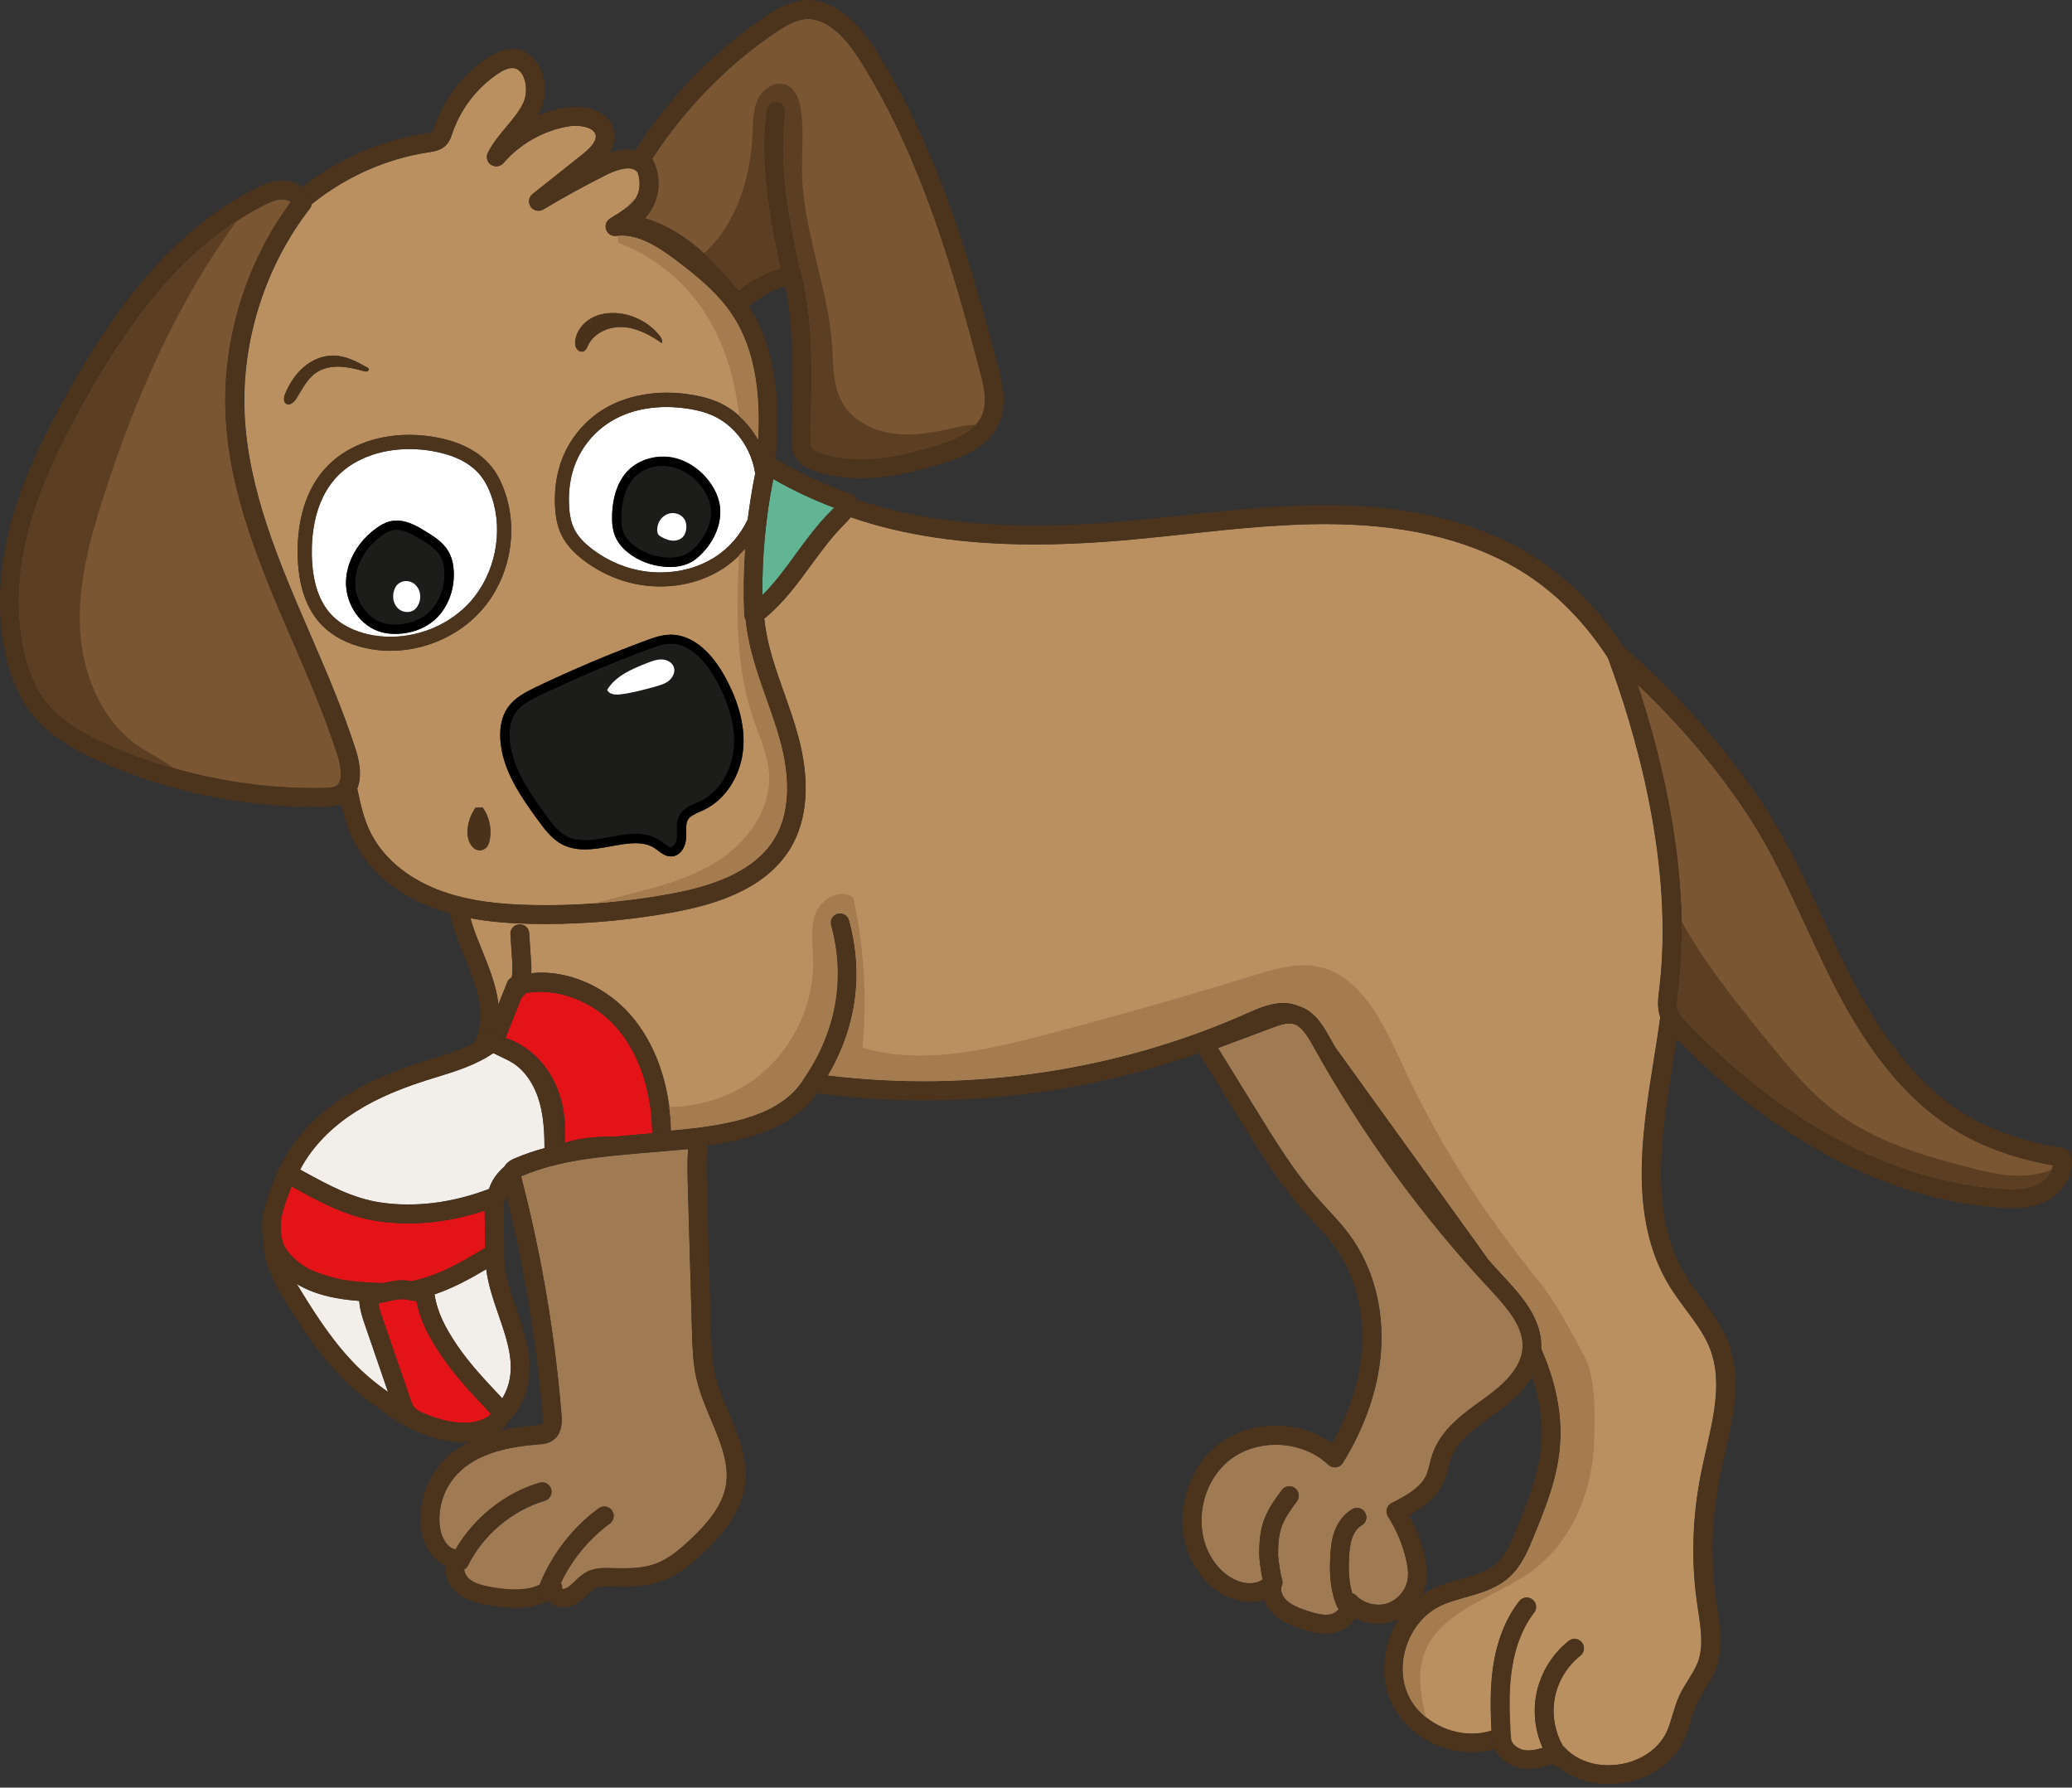 <?xml version="1.0" encoding="utf-8"?>
<!-- Generator: Adobe Illustrator 23.0.3, SVG Export Plug-In . SVG Version: 6.00 Build 0)  -->
<svg version="1.1" id="Vrstva_10" xmlns="http://www.w3.org/2000/svg" xmlns:xlink="http://www.w3.org/1999/xlink" x="0px" y="0px"
	 viewBox="0 0 220.19 189.94" style="enable-background:new 0 0 220.19 189.94;" xml:space="preserve">
<rect x="0" y="0" width="220.19" height="189.94" fill="#333333" stroke="none"/>
<style type="text/css">
	.st0{fill:none;}
	.st1{fill:#BA9060;}
	.st2{fill:#4C331B;}
	.st3{fill:#7B5632;}
	.st4{fill:#FFFFFF;}
	.st5{fill:#1C1C1B;}
	.st6{fill:#4A321A;}
	.st7{fill:#E31317;}
	.st8{fill:#62B594;}
	.st9{fill:#F2EEE9;}
	.st10{fill:#A07A53;}
	.st11{fill:#5C3F22;}
	.st12{fill:#A47C4F;}
</style>
<g>
	<path class="st0" d="M53.55,132.93c0.02,0.08,0.03,0.15,0.02,0.23c-0.07,1.96,0.6,3.88,1.3,5.92c0.85,2.45,1.72,4.98,1.28,7.67
		c-0.27,1.67-1.08,3.23-2.24,4.38c-0.12,0.39-0.4,0.62-0.5,0.7c-0.02,0.02-0.05,0.03-0.08,0.05c-0.06,0.06-0.14,0.11-0.21,0.17
		c1.42-0.34,2.82-0.51,4.01-0.61c0.14-0.01,0.41-0.03,0.48-0.07c0.01-0.01,0.12-0.16,0.06-0.88c-0.61-7.42-1.79-14.85-3.51-22.08
		c-0.11-0.45-0.22-0.9-0.33-1.35c-0.07,0.25-0.16,0.52-0.34,0.78L53.55,132.93z"/>
	<path class="st0" d="M155.2,167.83c1.46-0.41,2.85-0.8,3.85-1.7c1-0.9,1.57-2.31,2.08-3.56c1.16-2.83,2.36-5.77,2.64-8.81
		c0.24-2.53-0.15-4.99-0.95-7.41c-0.96,1.58-2.46,2.83-3.83,3.82l-0.39,0.28c-1.86,1.34-3.78,2.73-4.46,4.7
		c-0.1,0.29-0.17,0.59-0.25,0.89c-0.12,0.49-0.25,1-0.48,1.52c-0.72,1.61-2.1,2.6-3.66,3.46c0.73,1.31,1.27,2.72,1.62,4.19
		c0.2,0.82,0.39,1.91,0.2,3.05c-0.07,0.43-0.21,0.84-0.4,1.23c0.32-0.22,0.65-0.42,1-0.59C153.15,168.4,154.19,168.11,155.2,167.83z
		"/>
	<path class="st1" d="M165.76,153.94c-0.31,3.34-1.57,6.41-2.78,9.38c-0.56,1.38-1.26,3.09-2.6,4.29c-1.35,1.21-3.02,1.68-4.65,2.14
		c-0.96,0.27-1.88,0.53-2.7,0.93c-3.33,1.62-4.93,6.16-3.34,9.51c1.12,2.37,3.88,4.03,6.71,4.03c0.73,0,1.44-0.11,2.09-0.32
		c-0.1-2.08-0.15-4.21,0.11-6.33c0.37-2.99,1.33-5.5,2.84-7.44c0.34-0.44,0.97-0.52,1.4-0.17c0.44,0.34,0.51,0.97,0.17,1.4
		c-1.29,1.65-2.1,3.83-2.43,6.46c-0.26,2.11-0.19,4.28-0.08,6.42c0.04,0.13,0.07,0.26,0.06,0.4c-0.05,0.63,0.73,1.23,1.44,1.33
		c0.63,0.09,1.29-0.05,1.93-0.25c-0.72-1.62-1-3.44-0.75-5.21c0.33-2.4,1.62-4.65,3.52-6.15c0.43-0.34,1.06-0.27,1.4,0.16
		c0.34,0.43,0.27,1.06-0.16,1.4c-1.5,1.19-2.52,2.96-2.78,4.86c-0.23,1.63,0.11,3.32,0.92,4.74c0.03,0.03,0.07,0.04,0.09,0.07
		c1.09,1.26,2.82,1.98,4.73,1.98c2.78,0,5.29-1.46,6.25-3.64c0.23-0.53,0.4-1.1,0.58-1.7c0.2-0.67,0.41-1.37,0.72-2.05
		c0.28-0.61,0.63-1.17,0.97-1.71c0.38-0.61,0.74-1.19,0.98-1.8c0.65-1.68,0.36-3.58,0.05-5.59l-0.13-0.9
		c-0.63-4.48-0.47-9.11,0.47-13.78c0.16-0.78,0.34-1.57,0.52-2.37c0.83-3.64,1.69-7.4,0.42-10.69c-0.57-1.48-1.53-2.78-2.55-4.15
		c-0.61-0.82-1.24-1.67-1.79-2.57c-4.35-7.16-2.91-16.17-1.63-24.12l0.14-0.89c0.18-1.13,0.36-2.31,0.53-3.53
		c-0.34-0.95-0.24-1.91-0.13-2.76c1.7-13.59-2.65-27.97-5.44-35.43c-2.38-3.67-5.34-6.72-8.73-8.91
		c-5.21-3.36-11.96-5.13-20.07-5.28c-5.35-0.1-10.79,0.49-16.05,1.05c-1.78,0.19-3.56,0.38-5.34,0.55
		c-3.93,0.37-7.45,0.55-10.76,0.55c-7.48,0-13.94-0.96-19.51-2.89c-0.23,0.28-0.47,0.54-0.69,0.76l-0.1,0.1
		c-1.26,1.27-2.37,2.79-3.44,4.25c-1.46,2-2.97,4.06-4.96,5.66c0.06,0.54,0.14,1.08,0.24,1.62c0.4,2.13,1.12,4.15,1.88,6.29
		c0.53,1.49,1.07,3.02,1.49,4.58c1.29,4.76,1,8.88-0.83,11.91c-2.77,4.58-8.54,6.09-12.64,6.83c-4.49,0.81-8.97,1.21-13.33,1.21
		c-0.6,0-1.21-0.01-1.81-0.02c-1.82-0.05-3.98-0.17-6.22-0.59c0.04,0.14,0.07,0.27,0.11,0.41c0.31,1,0.73,2.03,1.13,3.03
		c0.75,1.85,1.51,3.75,1.73,5.72l0.95-2.38c0.09-0.22,0.26-0.38,0.47-0.49c0.1-0.49,0.09-1.07,0.05-1.71l-0.19-2.87
		c-0.04-0.55,0.38-1.03,0.93-1.06c0.57-0.03,1.03,0.38,1.06,0.93l0.19,2.87c0.03,0.4,0.05,0.89,0.03,1.4
		c0.33-0.03,0.67-0.07,1.01-0.07c3.47,0,7.01,1.65,9.47,4.42c2.69,3.03,4.24,7.38,4.37,12.26c0,0.03,0,0.06,0,0.09
		c0.38-0.04,0.77-0.07,1.15-0.11c5.37-0.54,10.66-1.57,12.99-5.45c0.01-0.01,0.02-0.02,0.02-0.03c3.39-4.98,4.37-10.58,2.83-16.22
		c-0.15-0.53,0.17-1.08,0.7-1.23c0.53-0.14,1.08,0.17,1.23,0.7c1.56,5.7,0.78,11.37-2.24,16.49c15.02,1.86,30.88-0.49,44.66-6.67
		c1.18-0.53,2.44-1.04,3.73-1.04c0.6,0,1.16,0.12,1.67,0.35c1.69,0.51,2.61,2.14,3.23,3.25c0.21,0.39,0.44,0.76,0.66,1.15
		l15.07,20.9c0.39,0.54,0.78,1.09,1.16,1.63c0.54,0.6,1.08,1.21,1.63,1.8c1.77,1.9,4.18,4.49,4,7.69
		C165.29,146.73,166.11,150.23,165.76,153.94z"/>
	<path class="st2" d="M91.1,53.66c-0.13,0.51-0.39,0.92-0.68,1.29c5.57,1.92,12.03,2.89,19.51,2.89c3.31,0,6.83-0.18,10.76-0.55
		c1.78-0.17,3.56-0.36,5.34-0.55c5.26-0.57,10.7-1.16,16.05-1.05c8.11,0.15,14.86,1.92,20.07,5.28c3.39,2.19,6.35,5.24,8.73,8.91
		c-0.02-0.05-0.04-0.11-0.06-0.17c-0.16-0.43-0.01-0.91,0.36-1.17c0.37-0.26,0.88-0.24,1.22,0.06c0.02,0.02,0.04,0.04,0.06,0.05
		c-2.52-3.85-5.65-7.05-9.23-9.37c-5.53-3.56-12.63-5.44-21.12-5.6c-5.45-0.09-10.97,0.49-16.3,1.07c-1.77,0.19-3.54,0.38-5.32,0.55
		c-3.87,0.36-7.32,0.54-10.57,0.54c-7.26,0-13.51-0.92-18.88-2.77C91.12,53.25,91.15,53.46,91.1,53.66z"/>
	<path class="st2" d="M127,110.54c0.1-0.28,0.32-0.51,0.6-0.61l6.95-2.6c0.85-0.32,2.16-0.74,3.28-0.49
		c0.08,0.02,0.16,0.05,0.24,0.08c-0.51-0.23-1.07-0.35-1.67-0.35c-1.29,0-2.55,0.52-3.73,1.04c-13.78,6.18-29.64,8.53-44.66,6.67
		c-0.34,0.57-0.69,1.14-1.09,1.7c-0.2,0.28-0.5,0.42-0.82,0.42c-0.2,0-0.4-0.06-0.57-0.18c-0.45-0.32-0.56-0.94-0.24-1.39
		c0.07-0.1,0.13-0.2,0.2-0.3c-0.01,0.01-0.02,0.02-0.02,0.03c-2.33,3.88-7.62,4.91-12.99,5.45c-0.39,0.04-0.77,0.07-1.15,0.11
		c0,0.04,0,0.07,0,0.12l2.88-0.25c0.31-0.04,0.61,0.09,0.82,0.32c0.21,0.23,0.3,0.54,0.25,0.85c-0.03,0.18-0.04,0.36-0.07,0.54
		c4.73-0.67,9.13-2,11.61-5.54c13.51,1.84,27.7,0.31,40.59-4.28l-0.3-0.48C126.93,111.14,126.9,110.82,127,110.54z"/>
	<path class="st2" d="M176.5,108.22c-0.02-0.05-0.03-0.1-0.04-0.15c-0.17,1.22-0.35,2.4-0.53,3.53l-0.14,0.89
		c-1.28,7.95-2.73,16.96,1.63,24.12c0.55,0.9,1.18,1.75,1.79,2.57c1.02,1.37,1.98,2.67,2.55,4.15c1.27,3.29,0.41,7.05-0.42,10.69
		c-0.18,0.79-0.36,1.58-0.52,2.37c-0.95,4.67-1.1,9.3-0.47,13.78l0.13,0.9c0.31,2.01,0.59,3.92-0.05,5.59
		c-0.23,0.61-0.6,1.19-0.98,1.8c-0.34,0.54-0.69,1.1-0.97,1.71c-0.31,0.68-0.52,1.38-0.72,2.05c-0.18,0.6-0.35,1.17-0.58,1.7
		c-0.96,2.18-3.47,3.64-6.25,3.64c-1.92,0-3.64-0.72-4.73-1.98c-0.03-0.03-0.06-0.04-0.09-0.07c0.13,0.24,0.28,0.47,0.44,0.69
		c0.32,0.45,0.22,1.07-0.22,1.4c-0.18,0.13-0.38,0.19-0.58,0.19c-0.05,0-0.09-0.03-0.14-0.03c1.43,1.15,3.31,1.8,5.34,1.8
		c3.61,0,6.79-1.9,8.08-4.83c0.28-0.64,0.48-1.3,0.67-1.94c0.19-0.64,0.37-1.24,0.62-1.79c0.23-0.5,0.53-0.98,0.85-1.49
		c0.42-0.67,0.85-1.36,1.15-2.14c0.83-2.17,0.49-4.43,0.16-6.61l-0.13-0.88c-0.6-4.25-0.45-8.66,0.45-13.1
		c0.16-0.77,0.33-1.54,0.51-2.32c0.89-3.93,1.82-7.99,0.34-11.85c-0.67-1.74-1.76-3.2-2.81-4.62c-0.61-0.82-1.18-1.6-1.68-2.42
		c-3.97-6.53-2.64-14.78-1.36-22.76l0.14-0.89c0.08-0.52,0.17-1.05,0.25-1.59c-0.17-0.17-0.34-0.34-0.51-0.52
		C177.28,109.43,176.78,108.9,176.5,108.22z"/>
	<path class="st2" d="M52.98,106.73c-0.22-1.98-0.98-3.87-1.73-5.72c-0.41-1-0.83-2.03-1.13-3.03c-0.04-0.13-0.07-0.27-0.11-0.41
		c-0.72-0.13-1.46-0.31-2.19-0.51c0.11,0.51,0.24,1.02,0.39,1.51c0.33,1.08,0.77,2.15,1.19,3.19c1.02,2.51,1.98,4.88,1.56,7.27
		c-0.11,0.6-0.3,1.18-0.55,1.76c0.45-0.25,0.88-0.52,1.29-0.83L52.98,106.73z"/>
	<path class="st2" d="M163.95,185.7c-0.64,0.2-1.3,0.34-1.93,0.25c-0.71-0.1-1.49-0.7-1.44-1.33c0.01-0.14-0.01-0.27-0.06-0.4
		c0.02,0.3,0.03,0.61,0.05,0.91c0.03,0.55-0.39,1.02-0.94,1.05c-0.02,0-0.04,0-0.06,0c-0.53,0-0.97-0.41-1-0.95
		c-0.02-0.45-0.05-0.91-0.07-1.36c-0.66,0.22-1.36,0.32-2.09,0.32c-2.83,0-5.59-1.66-6.71-4.03c-1.59-3.35,0.01-7.88,3.34-9.51
		c0.82-0.4,1.73-0.66,2.7-0.93c1.62-0.46,3.3-0.93,4.65-2.14c1.33-1.2,2.03-2.92,2.6-4.29c1.21-2.97,2.47-6.04,2.78-9.38
		c0.35-3.71-0.47-7.21-1.96-10.61c0,0.04,0,0.08,0,0.12c-0.08,1.07-0.45,2.03-0.98,2.89c0.8,2.42,1.19,4.88,0.95,7.41
		c-0.29,3.05-1.48,5.98-2.64,8.81c-0.51,1.25-1.09,2.66-2.08,3.56c-1,0.9-2.38,1.29-3.85,1.7c-1.01,0.28-2.05,0.58-3.03,1.05
		c-0.35,0.17-0.68,0.37-1,0.59c-0.51,1.11-1.41,2.04-2.5,2.57c-1.71,2.63-2.14,6.11-0.77,9c1.46,3.1,4.89,5.17,8.52,5.17
		c0.84,0,1.66-0.11,2.43-0.33c0.52,1.12,1.71,1.89,2.89,2.06c1.15,0.16,2.29-0.13,3.27-0.48c-0.03-0.03-0.07-0.05-0.1-0.09
		C164.53,186.85,164.21,186.29,163.95,185.7z"/>
	<path class="st2" d="M141.95,111.31c4.59,8.07,10.03,15.63,16.23,22.53c-0.38-0.54-0.77-1.09-1.16-1.63L141.95,111.31z"/>
	<polygon class="st1" points="71.3,90.49 71.3,90.51 71.3,90.5 	"/>
	<path class="st1" d="M79.18,58.33c-0.71,0.82-1.52,1.56-2.45,2.14c-1.9,1.2-4.16,1.83-6.55,1.83c0,0,0,0,0,0
		c-1.3,0-2.58-0.19-3.82-0.56c-1.61-0.49-3.09-1.26-4.42-2.29c-1.03-0.8-1.75-1.61-2.2-2.49c-0.48-0.92-0.72-2-0.76-3.38
		c-0.05-1.56,0.15-3.02,0.59-4.35c0.75-2.24,2.24-4.2,4.2-5.52c2.62-1.75,6.22-2.39,9.87-1.75c0.98,0.17,1.82,0.4,2.55,0.71
		c1.84,0.77,3.36,2.24,4.37,4.01c0.23-4.26-0.13-9.35-2.79-13.3c-1.4-2.09-3.32-3.75-5.77-5.61c-2.04-1.55-4.23-2.98-6.52-2.71
		c-0.46,0.06-0.91-0.22-1.06-0.67c-0.15-0.44,0.02-0.93,0.42-1.18c0.11-0.07,0.23-0.14,0.35-0.21c0.1-0.09,0.21-0.17,0.35-0.22
		c0.79-0.5,1.56-1.07,2.07-1.79c0.07-0.15,0.16-0.29,0.21-0.45c0.23-0.71,0.2-1.49-0.03-2.2c-0.08-0.1-0.18-0.2-0.29-0.27
		c-0.78-0.48-2.24,0.1-3.14,0.55c-2.24,1.13-4.47,2.35-6.62,3.64c-0.46,0.27-1.04,0.14-1.33-0.29c-0.3-0.43-0.21-1.02,0.2-1.35
		l5.21-4.14c0.75-0.6,1.6-1.37,1.5-2.08c-0.12-0.82-1.41-1.03-2.15-1.03c-0.25,0-0.51,0.02-0.75,0.06c-2.65,0.44-5.17,1.87-6.91,3.9
		c-0.33,0.38-0.89,0.46-1.32,0.18c-0.42-0.28-0.56-0.83-0.33-1.28c0.53-1.04,1.26-1.92,1.97-2.76c0.7-0.84,1.37-1.63,1.79-2.53
		c0.43-0.92,0.38-2.22-0.11-3.04c-0.39-0.65-0.87-0.67-1.03-0.67c0,0,0,0,0,0c-0.6,0-1.19,0.35-1.64,0.66
		c-2.22,1.51-3.91,3.75-4.77,6.29c-0.14,0.4-0.28,0.85-0.65,1.23c-0.55,0.58-1.3,0.69-1.84,0.77c-4.54,0.68-8.87,2.63-12.44,5.51
		c-0.03,0.16-0.09,0.32-0.19,0.45c-4.75,6.11-7.28,14.04-6.95,21.78c0.35,8.15,3.7,15.9,6.95,23.41c1.74,4.02,3.53,8.17,4.88,12.39
		c0.53,1.65,0.56,3.05,0.14,4.09c0.33,1.61,0.68,3.14,1.35,4.54c1.29,2.67,3.82,4.85,7.13,6.16c3.37,1.33,7.03,1.58,9.85,1.66
		c4.83,0.13,9.76-0.27,14.73-1.16c3.72-0.67,8.93-2.01,11.28-5.89c1.95-3.23,1.41-7.41,0.61-10.35c-0.4-1.49-0.93-2.99-1.45-4.44
		c-0.75-2.12-1.52-4.31-1.96-6.59c-0.12-0.62-0.21-1.25-0.28-1.87c-0.08-0.14-0.13-0.29-0.14-0.45
		C78.98,63.04,79.01,60.68,79.18,58.33z M61.14,36.18c0.13-0.98,0.8-1.85,1.66-2.34s1.89-0.64,2.88-0.55
		c1.71,0.16,3.34,1.03,4.41,2.37c0.18,0.23,0.36,0.53,0.24,0.8c-1.22-0.86-2.59-1.6-4.08-1.7s-3.11,0.58-3.75,1.93
		c-0.11,0.24-0.22,0.51-0.45,0.63c-0.27,0.13-0.6-0.02-0.76-0.27C61.12,36.79,61.11,36.48,61.14,36.18z M30.42,42.9
		c-0.35-0.21-0.25-0.74-0.09-1.11c0.45-1.06,1.09-2.05,1.97-2.8c0.88-0.75,2-1.23,3.15-1.21c1.27,0.02,2.46,0.63,3.57,1.26
		c0.06,0.03,0.13,0.07,0.16,0.14c0.05,0.11-0.05,0.24-0.17,0.28s-0.24,0-0.36-0.03c-0.84-0.23-1.7-0.45-2.57-0.47
		c-0.87-0.03-1.78,0.15-2.5,0.65c-0.95,0.65-1.46,1.76-2.08,2.73C31.26,42.73,30.8,43.14,30.42,42.9z M41.5,69.15
		c-0.89,0-1.78-0.09-2.63-0.28c-1.9-0.42-3.51-1.26-4.65-2.42c-1.65-1.69-2.52-4.2-2.59-7.46c-0.05-2.63,0.4-6.35,2.84-9.12
		c2.04-2.32,5.33-3.66,9.02-3.66c0.9,0,1.82,0.08,2.71,0.24c2.58,0.45,4.53,1.43,5.82,2.9c0.7,0.79,1.23,1.78,1.65,3
		c1.45,4.28,0.44,9.22-2.58,12.58C48.73,67.57,45.15,69.15,41.5,69.15z M52.06,89.17c-0.06,0.33-0.17,0.68-0.41,0.91
		c-0.14,0.14-0.33,0.23-0.53,0.25c-0.93,0.13-1.48-1.06-1.44-1.99c0.04-0.9,0.34-1.78,0.85-2.52c0.25-0.01,0.51-0.03,0.76-0.04
		C51.98,86.75,52.26,88,52.06,89.17z M78.99,79.33c-0.18,2.97-1.83,5.61-4.19,6.73c-0.14,0.06-0.28,0.13-0.42,0.19
		c-0.55,0.24-1.08,0.47-1.3,0.89c-0.18,0.33-0.17,0.78-0.16,1.25c0,0.19,0.01,0.38,0,0.56c-0.03,0.96-0.56,1.98-1.52,2.05l-0.11,0
		c-0.57,0-1-0.33-1.38-0.62c-0.08-0.06-0.16-0.12-0.24-0.18c-0.58-0.41-1.26-0.6-2.15-0.6c-0.81,0-1.67,0.16-2.57,0.32
		c-0.93,0.17-1.88,0.34-2.81,0.34c-0.91,0-1.68-0.17-2.36-0.51c-1.15-0.58-1.94-1.68-2.58-2.55c-1.71-2.36-3.85-5.29-4.04-8.67
		c-0.07-1.32,0.19-2.46,0.77-3.31c0.71-1.04,1.82-1.63,3-2.2c3.81-1.83,7.75-3.5,11.71-4.96c0.73-0.27,1.65-0.61,2.61-0.62
		c2.1,0,4.08,1.5,5.63,4.23C78.43,74.37,79.14,76.95,78.99,79.33z"/>
	<path class="st2" d="M33.09,21.23c0.05,0.15,0.05,0.3,0.03,0.45c3.57-2.88,7.9-4.83,12.44-5.51c0.54-0.08,1.29-0.19,1.84-0.77
		c0.37-0.38,0.51-0.82,0.65-1.23c0.86-2.54,2.55-4.77,4.77-6.29c0.45-0.31,1.04-0.66,1.64-0.66c0,0,0,0,0,0
		c0.16,0.01,0.63,0.03,1.03,0.67c0.5,0.82,0.54,2.13,0.11,3.04c-0.42,0.9-1.09,1.69-1.79,2.53c-0.71,0.84-1.44,1.72-1.97,2.76
		c-0.23,0.45-0.08,1,0.33,1.28c0.42,0.28,0.99,0.2,1.32-0.18c1.75-2.04,4.27-3.46,6.91-3.9c0.24-0.04,0.49-0.06,0.75-0.06
		c0.74,0,2.03,0.22,2.15,1.03c0.1,0.71-0.75,1.48-1.5,2.08l-5.21,4.14c-0.41,0.33-0.5,0.92-0.2,1.35c0.3,0.43,0.88,0.56,1.33,0.29
		c2.15-1.28,4.38-2.51,6.62-3.64c0.89-0.45,2.36-1.03,3.14-0.55c0.12,0.07,0.21,0.17,0.29,0.27c-0.11-0.33-0.25-0.65-0.45-0.93
		c-0.24-0.33-0.25-0.77-0.04-1.12c0.07-0.11,0.14-0.21,0.21-0.32c-0.87-0.17-1.85-0.04-2.71,0.27c0.38-0.61,0.62-1.33,0.5-2.14
		c-0.24-1.67-1.87-2.74-4.13-2.74c-0.37,0-0.73,0.03-1.08,0.09c-1,0.17-1.98,0.46-2.93,0.85c0.09-0.17,0.18-0.34,0.27-0.52
		c0.72-1.52,0.63-3.55-0.21-4.93c-0.61-1.01-1.56-1.59-2.66-1.64c-0.01,0-0.12,0-0.13,0c-1.1,0-2.03,0.54-2.72,1.01
		c-2.57,1.76-4.54,4.35-5.55,7.35c-0.05,0.15-0.13,0.37-0.18,0.43c-0.08,0.09-0.47,0.14-0.7,0.18c-4.77,0.71-9.33,2.73-13.12,5.7
		C32.59,20.25,32.93,20.71,33.09,21.23z"/>
	<path class="st2" d="M78.36,33.31c-0.28-0.01-0.54-0.14-0.72-0.36c-1.62-1.94-3.29-3.94-5.27-5.5c-1.49-1.17-3.84-2.6-6.55-2.72
		c-0.48-0.02-0.88-0.39-0.95-0.87c-0.04-0.33,0.09-0.64,0.31-0.85c-0.12,0.07-0.23,0.14-0.35,0.21c-0.4,0.25-0.58,0.74-0.42,1.18
		c0.15,0.45,0.6,0.72,1.06,0.67c2.29-0.27,4.48,1.16,6.52,2.71c2.45,1.86,4.37,3.52,5.77,5.61c2.66,3.96,3.02,9.04,2.79,13.3
		c0.3,0.53,0.56,1.09,0.76,1.67c0.24-0.04,0.49-0.03,0.7,0.11c0.13,0.08,0.27,0.15,0.4,0.23c0.44-4.79,0.4-11.12-2.81-16.13
		c-0.16,0.15-0.34,0.28-0.49,0.44C78.91,33.22,78.64,33.34,78.36,33.31z"/>
	<path class="st2" d="M50,97.57c2.24,0.42,4.4,0.54,6.22,0.59c0.6,0.02,1.21,0.02,1.81,0.02c4.36,0,8.84-0.41,13.33-1.21
		c4.1-0.74,9.87-2.25,12.64-6.83c1.83-3.04,2.12-7.16,0.83-11.91c-0.42-1.56-0.97-3.1-1.49-4.58c-0.76-2.14-1.47-4.16-1.88-6.29
		c-0.1-0.54-0.18-1.08-0.24-1.62c-0.18,0.15-0.36,0.29-0.55,0.43c-0.17,0.13-0.38,0.19-0.59,0.19c-0.15,0-0.29-0.03-0.43-0.1
		c-0.19-0.09-0.33-0.23-0.43-0.41c0.07,0.62,0.16,1.25,0.28,1.87c0.43,2.28,1.21,4.47,1.96,6.59c0.51,1.45,1.04,2.95,1.45,4.44
		c0.8,2.94,1.34,7.12-0.61,10.35c-2.35,3.89-7.56,5.22-11.28,5.89c-4.97,0.89-9.9,1.29-14.73,1.16c-2.82-0.07-6.48-0.33-9.85-1.66
		c-3.31-1.3-5.84-3.49-7.13-6.16c-0.68-1.4-1.02-2.93-1.35-4.54c-0.25,0.62-0.67,1.11-1.24,1.45c-0.14,0.08-0.29,0.14-0.44,0.2
		c0.29,1.27,0.65,2.55,1.24,3.76c1.51,3.12,4.42,5.66,8.2,7.15c0.7,0.28,1.41,0.5,2.12,0.7C48.55,97.26,49.28,97.43,50,97.57z"/>
	<path class="st2" d="M65.53,22.8c0.01,0,0.02-0.01,0.03-0.01c0.89-0.28,1.62-0.95,2.04-1.78C67.09,21.73,66.32,22.3,65.53,22.8z"/>
	<path class="st3" d="M174.01,72.72c2.72,8.14,5.81,20.75,4.3,32.82c-0.09,0.73-0.18,1.41,0.03,1.91c0.13,0.32,0.41,0.63,0.75,0.99
		c10.09,10.67,21.94,17.02,33.37,17.87c0.44,0.03,0.88,0.06,1.32,0.06c1.15,0,2.03-0.17,2.76-0.52c0.78-0.38,1.5-1.18,1.62-2.02
		c-3.86-0.69-7.23-1.88-10.04-3.53c-4.67-2.75-8.68-7.28-12.26-13.83c-1.47-2.69-2.77-5.5-4.03-8.22c-1.24-2.69-2.53-5.47-3.97-8.1
		C184.77,84.46,179.63,78.03,174.01,72.72z"/>
	<path class="st2" d="M171.18,68.54c-0.37,0.26-0.52,0.74-0.36,1.17c0.02,0.05,0.04,0.11,0.06,0.17c2.79,7.46,7.15,21.83,5.44,35.43
		c-0.11,0.85-0.21,1.81,0.13,2.76c0.02,0.05,0.02,0.1,0.04,0.15c0.29,0.68,0.78,1.21,1.14,1.59c0.17,0.18,0.34,0.34,0.51,0.52
		c10.32,10.72,22.43,17.1,34.17,17.98c0.49,0.04,0.98,0.06,1.47,0.06c1.47,0,2.62-0.23,3.63-0.72c1.7-0.83,3.16-2.78,2.67-4.9
		c-0.09-0.4-0.42-0.7-0.82-0.76c-3.94-0.63-7.35-1.77-10.13-3.41c-4.35-2.57-8.12-6.84-11.52-13.07c-1.44-2.63-2.72-5.41-3.97-8.1
		c-1.26-2.72-2.56-5.53-4.03-8.22c-3.73-6.83-10.3-14.69-17.17-20.53c-0.02-0.02-0.04-0.04-0.06-0.05
		C172.05,68.3,171.55,68.28,171.18,68.54z M195.87,106.46c3.58,6.55,7.59,11.08,12.26,13.83c2.8,1.65,6.18,2.84,10.04,3.53
		c-0.13,0.84-0.84,1.64-1.62,2.02c-0.73,0.35-1.6,0.52-2.76,0.52c-0.44,0-0.89-0.02-1.32-0.06c-11.43-0.85-23.28-7.2-33.37-17.87
		c-0.34-0.36-0.62-0.67-0.75-0.99c-0.21-0.5-0.13-1.18-0.03-1.91c1.51-12.07-1.59-24.67-4.3-32.82
		c5.62,5.31,10.76,11.74,13.87,17.42c1.44,2.63,2.72,5.41,3.97,8.1C193.1,100.96,194.4,103.77,195.87,106.46z"/>
	<path class="st3" d="M31.08,68.11c-3.31-7.67-6.74-15.6-7.11-24.11c-0.34-7.96,2.18-16.13,6.94-22.53
		c-0.22-0.17-0.54-0.29-0.88-0.29c0,0,0,0,0,0c-0.7,0-1.43,0.34-2.05,0.66C18.82,26.5,12.94,35.55,8.84,42.91
		c-2.08,3.74-4.4,8.23-5.73,13.16C1.76,61.04,1.64,65.86,2.76,70c0.48,1.78,1.13,3.2,1.98,4.35c1.74,2.36,4.48,3.77,6.93,4.85
		c7.11,3.11,15.01,4.69,22.77,4.54c0.49-0.01,0.96-0.03,1.25-0.2c0.76-0.44,0.6-1.95,0.2-3.21C34.58,76.19,32.8,72.09,31.08,68.11z"
		/>
	<path class="st2" d="M37.94,83.8c0.42-1.04,0.38-2.45-0.14-4.09c-1.35-4.22-3.14-8.37-4.88-12.39c-3.24-7.5-6.59-15.26-6.95-23.41
		c-0.33-7.73,2.2-15.67,6.95-21.78c0.1-0.13,0.17-0.29,0.19-0.45c0.02-0.15,0.02-0.3-0.03-0.45c-0.16-0.53-0.5-0.98-0.95-1.33
		c-0.57-0.44-1.31-0.72-2.12-0.73c-1.07,0-2.04,0.42-2.94,0.88c-9.64,4.91-15.75,14.27-19.99,21.89c-2.02,3.62-4.51,8.44-5.91,13.6
		c-1.44,5.32-1.56,10.49-0.34,14.98c0.55,2.02,1.3,3.66,2.3,5.01c2.03,2.75,5.2,4.38,7.74,5.49c7.06,3.09,14.86,4.72,22.58,4.72
		c0.34,0,0.69,0,1.03-0.01c0.59-0.01,1.19-0.05,1.78-0.27c0.15-0.06,0.3-0.12,0.44-0.2C37.28,84.92,37.69,84.43,37.94,83.8z
		 M35.69,83.52c-0.3,0.17-0.76,0.19-1.25,0.2c-7.76,0.15-15.66-1.43-22.77-4.54c-2.45-1.07-5.19-2.49-6.93-4.85
		C3.89,73.19,3.25,71.77,2.76,70c-1.12-4.14-1.01-8.96,0.34-13.93c1.34-4.92,3.65-9.41,5.73-13.16c4.1-7.36,9.99-16.42,19.15-21.08
		c0.63-0.32,1.35-0.66,2.05-0.66c0,0,0,0,0,0c0.34,0,0.66,0.12,0.88,0.29c-4.76,6.4-7.28,14.57-6.94,22.53
		c0.37,8.51,3.79,16.44,7.11,24.11c1.72,3.97,3.49,8.08,4.81,12.21C36.3,81.58,36.46,83.08,35.69,83.52z"/>
	<path class="st4" d="M75.6,44.08c-0.63-0.26-1.36-0.47-2.23-0.62c-0.85-0.15-1.7-0.22-2.54-0.22c-2.38,0-4.53,0.6-6.23,1.74
		c-1.69,1.13-2.97,2.82-3.62,4.74c-0.39,1.16-0.56,2.44-0.51,3.82c0.04,1.16,0.23,2.03,0.6,2.75c0.35,0.68,0.94,1.33,1.79,1.99
		c1.18,0.92,2.51,1.6,3.94,2.04c1.09,0.33,2.23,0.5,3.38,0.5c0,0,0,0,0,0c2.1,0,4.08-0.55,5.75-1.6c1.56-0.98,2.78-2.42,3.54-4.04
		c0.2-1.63,0.47-3.25,0.79-4.86C79.86,47.58,78.06,45.11,75.6,44.08z M74.72,58.67c-0.43,0.47-0.86,0.81-1.29,1.05
		c-0.63,0.34-1.38,0.51-2.23,0.51c-0.21,0-0.43-0.01-0.64-0.03c-1.4-0.13-2.69-0.63-3.74-1.44c-0.66-0.51-1.14-1.08-1.41-1.71
		c-0.36-0.8-0.38-1.67-0.36-2.34c0.06-2.05,0.66-3.69,1.74-4.77c1.16-1.15,3.03-1.67,4.72-1.33c1.57,0.32,3.04,1.33,4.02,2.76
		c0.48,0.69,0.79,1.41,0.93,2.12C76.79,55.21,76.14,57.14,74.72,58.67z"/>
	<path class="st2" d="M76.18,42.69c-0.73-0.31-1.57-0.54-2.55-0.71c-3.64-0.64-7.25-0.01-9.87,1.75c-1.96,1.32-3.46,3.28-4.2,5.52
		c-0.44,1.33-0.64,2.79-0.59,4.35c0.05,1.39,0.29,2.46,0.76,3.38c0.45,0.87,1.17,1.69,2.2,2.49c1.33,1.03,2.82,1.8,4.42,2.29
		c1.23,0.37,2.52,0.56,3.82,0.56c0,0,0,0,0,0c2.38,0,4.65-0.63,6.55-1.83c0.93-0.59,1.74-1.32,2.45-2.14
		c0.07-1.06,0.17-2.11,0.29-3.16c-0.76,1.62-1.98,3.06-3.54,4.04c-1.66,1.05-3.65,1.6-5.75,1.6c0,0,0,0,0,0
		c-1.15,0-2.29-0.17-3.38-0.5c-1.43-0.43-2.76-1.12-3.94-2.04c-0.85-0.66-1.44-1.31-1.79-1.99c-0.37-0.71-0.56-1.59-0.6-2.75
		c-0.05-1.38,0.13-2.66,0.51-3.82c0.64-1.93,1.93-3.61,3.62-4.74c1.7-1.14,3.85-1.74,6.23-1.74c0.84,0,1.69,0.08,2.54,0.22
		c0.87,0.15,1.6,0.35,2.23,0.62c2.45,1.03,4.26,3.5,4.66,6.23c0.08-0.4,0.16-0.8,0.25-1.2c0.07-0.32,0.29-0.58,0.59-0.7
		c0.07-0.03,0.14-0.02,0.22-0.04c-0.2-0.58-0.46-1.13-0.76-1.67C79.55,44.93,78.03,43.47,76.18,42.69z"/>
	<path class="st4" d="M52.26,52.83c-0.35-1.03-0.79-1.85-1.36-2.49c-1.05-1.2-2.72-2.01-4.95-2.41c-0.81-0.14-1.63-0.21-2.45-0.21
		c-3.26,0-6.14,1.15-7.9,3.15c-2.12,2.42-2.51,5.74-2.47,8.1c0.05,2.87,0.78,5.03,2.16,6.44c0.94,0.96,2.29,1.65,3.9,2.01
		c0.75,0.16,1.52,0.25,2.3,0.25c3.22,0,6.39-1.39,8.48-3.73C52.61,61,53.52,56.54,52.26,52.83z M45.93,66.08
		c-0.99,0.77-2.3,1.22-3.69,1.27l-0.25,0c-0.51,0-0.99-0.06-1.42-0.17c-2.21-0.58-3.84-2.88-3.8-5.35c0.04-2.15,1.29-4.36,3.28-5.75
		c0.36-0.25,0.84-0.56,1.42-0.69c0.22-0.05,0.46-0.08,0.69-0.08c1.11,0,2.14,0.57,3.09,1.16c0.81,0.5,1.83,1.12,2.4,2.12
		c0.34,0.58,0.52,1.28,0.57,2.13C48.33,62.83,47.46,64.89,45.93,66.08z"/>
	<path class="st2" d="M53.68,52.34c-0.41-1.22-0.95-2.21-1.65-3c-1.28-1.47-3.24-2.44-5.82-2.9c-0.89-0.16-1.81-0.24-2.71-0.24
		c-3.69,0-6.98,1.33-9.02,3.66c-2.44,2.78-2.89,6.49-2.84,9.12c0.06,3.26,0.93,5.77,2.59,7.46c1.14,1.17,2.75,2,4.65,2.42
		c0.85,0.19,1.73,0.28,2.63,0.28c3.64,0,7.23-1.58,9.6-4.22C54.12,61.56,55.13,56.62,53.68,52.34z M39.2,67.41
		c-1.62-0.36-2.97-1.05-3.9-2.01c-1.38-1.41-2.1-3.58-2.16-6.44c-0.04-2.36,0.35-5.69,2.47-8.1c1.76-2,4.63-3.15,7.9-3.15
		c0.82,0,1.64,0.07,2.45,0.21c2.23,0.39,3.9,1.2,4.95,2.41c0.56,0.64,1.01,1.46,1.36,2.49c1.26,3.72,0.34,8.18-2.27,11.1
		c-2.09,2.33-5.26,3.73-8.48,3.73C40.72,67.65,39.94,67.57,39.2,67.41z"/>
	<path class="st5" d="M71.33,90c0.35-0.03,0.58-0.58,0.6-1.08c0-0.17,0-0.33,0-0.5c-0.02-0.56-0.03-1.19,0.28-1.76
		c0.39-0.72,1.13-1.04,1.78-1.32c0.13-0.06,0.26-0.11,0.39-0.17c2.04-0.96,3.45-3.27,3.62-5.89c0.14-2.19-0.52-4.58-1.97-7.12
		c-0.79-1.39-2.45-3.72-4.72-3.72c-0.76,0.01-1.46,0.25-2.3,0.56c-3.93,1.46-7.84,3.12-11.62,4.93c-1.09,0.52-2.03,1.02-2.6,1.86
		c-0.57,0.85-0.64,1.93-0.6,2.7c0.17,3.09,2.21,5.89,3.85,8.14c0.6,0.83,1.29,1.77,2.22,2.25c0.53,0.27,1.16,0.4,1.9,0.4
		c0.84,0,1.75-0.17,2.64-0.33c0.91-0.17,1.85-0.34,2.75-0.34c1.09,0,1.99,0.26,2.73,0.79c0.09,0.06,0.18,0.13,0.27,0.2
		c0.28,0.21,0.54,0.42,0.76,0.42v0.49l0,0L71.33,90z M71.08,72.32c-0.43,0.35-0.97,0.5-1.5,0.64c-1.21,0.33-2.43,0.67-3.69,0.81
		c-0.52,0.06-1.18,0-1.36-0.49c0.9-1.48,2.63-2.21,4.24-2.84c0.5-0.2,1.01-0.39,1.55-0.38c0.53,0.01,1.1,0.3,1.28,0.8
		C71.79,71.38,71.51,71.97,71.08,72.32z"/>
	<path d="M71.26,67.43c-0.96,0.01-1.88,0.35-2.61,0.62c-3.96,1.47-7.9,3.14-11.71,4.96c-1.18,0.57-2.29,1.16-3,2.2
		c-0.58,0.85-0.85,2-0.77,3.31c0.19,3.38,2.32,6.31,4.04,8.67c0.64,0.88,1.43,1.97,2.58,2.55c0.68,0.34,1.45,0.51,2.36,0.51
		c0.93,0,1.89-0.17,2.81-0.34c0.91-0.16,1.76-0.32,2.57-0.32c0.89,0,1.57,0.19,2.15,0.6c0.08,0.06,0.16,0.12,0.24,0.18
		c0.38,0.29,0.81,0.62,1.38,0.62l0.11,0c0.96-0.07,1.49-1.09,1.52-2.05c0-0.19,0-0.37,0-0.56c-0.01-0.47-0.03-0.92,0.16-1.25
		c0.23-0.42,0.75-0.64,1.3-0.89c0.14-0.06,0.28-0.12,0.42-0.19c2.36-1.12,4-3.76,4.19-6.73c0.15-2.38-0.56-4.97-2.1-7.68
		C75.35,68.93,73.36,67.43,71.26,67.43z M71.3,90.49v-0.49c-0.23,0-0.49-0.2-0.76-0.42c-0.09-0.07-0.18-0.14-0.27-0.2
		c-0.75-0.53-1.64-0.79-2.73-0.79c-0.9,0-1.84,0.17-2.75,0.34c-0.88,0.16-1.8,0.33-2.64,0.33c-0.75,0-1.37-0.13-1.9-0.4
		c-0.94-0.48-1.62-1.42-2.22-2.25c-1.64-2.25-3.67-5.05-3.85-8.14c-0.04-0.76,0.03-1.85,0.6-2.7c0.57-0.84,1.51-1.34,2.6-1.86
		c3.78-1.81,7.69-3.47,11.62-4.93c0.84-0.31,1.54-0.55,2.3-0.56c2.27,0,3.93,2.33,4.72,3.72c1.44,2.54,2.1,4.93,1.97,7.12
		c-0.16,2.61-1.58,4.93-3.62,5.89c-0.13,0.06-0.26,0.12-0.39,0.17c-0.65,0.28-1.39,0.6-1.78,1.32c-0.31,0.57-0.3,1.2-0.28,1.76
		c0,0.17,0.01,0.34,0,0.5c-0.01,0.5-0.25,1.06-0.6,1.08L71.3,90.49v0.01V90.49z"/>
	<path class="st4" d="M71.6,70.87c-0.18-0.5-0.74-0.79-1.28-0.8c-0.53-0.01-1.05,0.18-1.55,0.38c-1.61,0.63-3.34,1.36-4.24,2.84
		c0.18,0.49,0.84,0.55,1.36,0.49c1.25-0.14,2.47-0.48,3.69-0.81c0.53-0.15,1.08-0.3,1.5-0.64C71.51,71.97,71.79,71.38,71.6,70.87z"
		/>
	<path class="st6" d="M50.52,85.83c-0.51,0.74-0.81,1.62-0.85,2.52c-0.04,0.94,0.51,2.12,1.44,1.99c0.2-0.03,0.38-0.12,0.53-0.25
		c0.25-0.23,0.36-0.58,0.41-0.91c0.21-1.17-0.08-2.42-0.77-3.39C51.03,85.8,50.78,85.81,50.52,85.83z"/>
	<path class="st7" d="M69.31,120.08c-0.12-4.41-1.49-8.31-3.87-10.98c-2.45-2.75-6.32-4.19-9.58-3.57
		c-0.02,0.03-0.03,0.06-0.05,0.09c-0.1,0.14-0.22,0.26-0.37,0.33l-1.73,4.35c2.22,0.72,4.17,2.47,5.26,4.8
		c0.86,1.83,1.21,3.99,1.05,6.32c1.84-0.56,3.71-0.65,5.22-0.65c0.06,0,0.11,0,0.17,0c0.79-0.08,1.57-0.15,2.35-0.21l1.53-0.13
		C69.31,120.32,69.31,120.21,69.31,120.08z"/>
	<path class="st2" d="M66.94,107.76c-2.46-2.77-6-4.42-9.47-4.42c-0.34,0-0.67,0.04-1.01,0.07c-0.04,0.69-0.19,1.44-0.6,2.1
		c3.26-0.62,7.13,0.82,9.58,3.57c2.38,2.67,3.75,6.58,3.87,10.98c0,0.14,0,0.24,0,0.33l2.01-0.17c0-0.04,0-0.08,0-0.12
		c0-0.03,0-0.07,0-0.09C71.18,115.14,69.63,110.79,66.94,107.76z"/>
	<path class="st2" d="M60.03,121.4c0.17-2.33-0.19-4.49-1.05-6.32c-1.09-2.33-3.05-4.09-5.26-4.8l1.73-4.35
		c-0.14,0.07-0.3,0.11-0.46,0.11c-0.19,0-0.38-0.05-0.55-0.17c-0.46-0.31-0.58-0.93-0.28-1.39c0.12-0.18,0.19-0.4,0.24-0.63
		c-0.2,0.11-0.38,0.27-0.47,0.49l-0.95,2.38l-1.28,3.23c0.01-0.01,0.02-0.02,0.04-0.03c0.32-0.25,0.75-0.28,1.1-0.08
		c0.36,0.2,0.73,0.38,1.11,0.55c0.58,0.27,1.18,0.55,1.75,0.93c1.71,1.13,2.99,3.05,3.63,5.42c0.42,1.57,0.53,3.17,0.56,4.79
		c1.84-0.37,3.7-0.6,5.55-0.78c-0.06,0-0.11,0-0.17,0C63.74,120.75,61.87,120.84,60.03,121.4z"/>
	<path class="st6" d="M62.04,37.31c0.24-0.11,0.34-0.39,0.45-0.63c0.64-1.35,2.26-2.03,3.75-1.93s2.86,0.84,4.08,1.7
		c0.12-0.27-0.05-0.57-0.24-0.8c-1.08-1.33-2.71-2.21-4.41-2.37c-0.99-0.09-2.02,0.05-2.88,0.55s-1.53,1.36-1.66,2.34
		c-0.04,0.29-0.02,0.61,0.14,0.86C61.44,37.29,61.78,37.44,62.04,37.31z"/>
	<path class="st6" d="M33.57,39.61c0.72-0.5,1.62-0.67,2.5-0.65c0.87,0.03,1.73,0.24,2.57,0.47c0.12,0.03,0.24,0.07,0.36,0.03
		s0.21-0.17,0.17-0.28c-0.03-0.07-0.09-0.1-0.16-0.14c-1.11-0.63-2.29-1.24-3.57-1.26c-1.15-0.02-2.28,0.46-3.15,1.21
		c-0.88,0.75-1.52,1.74-1.97,2.8c-0.16,0.37-0.25,0.9,0.09,1.11c0.38,0.24,0.84-0.18,1.08-0.56C32.11,41.37,32.62,40.26,33.57,39.61
		z"/>
	<path class="st5" d="M75.48,53.7c-0.11-0.58-0.37-1.16-0.77-1.74c-0.84-1.23-2.08-2.08-3.4-2.35c-0.29-0.06-0.59-0.09-0.88-0.09
		c-1.13,0-2.2,0.42-2.94,1.15c-1.13,1.12-1.41,2.84-1.45,4.09c-0.02,0.56,0,1.29,0.27,1.9c0.21,0.47,0.58,0.92,1.11,1.32
		c0.9,0.69,2.01,1.12,3.23,1.23c0.86,0.08,1.69-0.04,2.3-0.36c0.34-0.18,0.68-0.46,1.04-0.85C75.19,56.7,75.75,55.09,75.48,53.7z
		 M72.9,56.37c-0.05,0.21-0.12,0.41-0.25,0.58c-0.25,0.34-0.7,0.5-1.13,0.49c-0.43-0.01-0.83-0.18-1.2-0.39
		c-0.15-0.08-0.29-0.18-0.38-0.32c-0.07-0.12-0.09-0.26-0.09-0.4c-0.01-0.25,0.03-0.5,0.13-0.73c0.21-0.53,0.69-0.96,1.25-1.07
		c0.56-0.11,1.18,0.13,1.5,0.61c0.08,0.13,0.15,0.27,0.18,0.42C72.97,55.83,72.95,56.11,72.9,56.37z"/>
	<path d="M75.53,51.39c-0.99-1.44-2.45-2.44-4.02-2.76c-1.7-0.34-3.56,0.18-4.72,1.33c-1.08,1.07-1.68,2.72-1.74,4.77
		c-0.02,0.67,0,1.54,0.36,2.34c0.28,0.62,0.75,1.2,1.41,1.71c1.05,0.81,2.34,1.31,3.74,1.44c0.21,0.02,0.43,0.03,0.64,0.03
		c0.85,0,1.6-0.17,2.23-0.51c0.44-0.24,0.86-0.58,1.29-1.05c1.42-1.53,2.07-3.47,1.74-5.17C76.32,52.79,76.01,52.08,75.53,51.39z
		 M70.65,59.21c-1.21-0.11-2.33-0.54-3.23-1.23c-0.53-0.41-0.9-0.85-1.11-1.32c-0.27-0.62-0.29-1.34-0.27-1.9
		c0.04-1.25,0.32-2.96,1.45-4.09c0.73-0.73,1.8-1.15,2.94-1.15c0.3,0,0.6,0.03,0.88,0.09c1.32,0.27,2.56,1.12,3.4,2.35
		c0.4,0.58,0.66,1.17,0.77,1.74c0.27,1.39-0.29,3-1.49,4.3c-0.36,0.39-0.7,0.67-1.04,0.85C72.34,59.17,71.51,59.29,70.65,59.21z"/>
	<path class="st5" d="M47.23,60.76c-0.04-0.69-0.18-1.24-0.43-1.68c-0.45-0.77-1.31-1.3-2.06-1.76c-0.83-0.51-1.72-1.01-2.57-1.01
		c-0.16,0-0.31,0.02-0.46,0.05c-0.32,0.08-0.65,0.24-1.07,0.54c-1.73,1.22-2.82,3.11-2.85,4.95c-0.03,1.99,1.31,3.9,3.05,4.36
		c0.35,0.09,0.74,0.14,1.17,0.14l0.21,0c1.18-0.04,2.29-0.42,3.11-1.06C46.59,64.3,47.32,62.56,47.23,60.76z M44.36,64.41
		c-0.08,0.12-0.17,0.23-0.28,0.33c-0.51,0.44-1.36,0.33-1.83-0.15s-0.58-1.25-0.36-1.89c0.07-0.22,0.18-0.42,0.34-0.59
		c0.39-0.4,1.06-0.48,1.56-0.23c0.5,0.26,0.82,0.8,0.87,1.36C44.69,63.65,44.58,64.07,44.36,64.41z"/>
	<path d="M45.25,56.47c-0.96-0.59-1.98-1.16-3.09-1.16c-0.24,0-0.47,0.03-0.69,0.08c-0.58,0.14-1.06,0.44-1.42,0.69
		c-1.99,1.4-3.24,3.6-3.28,5.75c-0.04,2.47,1.59,4.76,3.8,5.35c0.43,0.11,0.91,0.17,1.42,0.17l0.25,0c1.39-0.05,2.7-0.5,3.69-1.27
		c1.52-1.19,2.4-3.25,2.29-5.37c-0.04-0.85-0.23-1.54-0.57-2.13C47.08,57.59,46.07,56.97,45.25,56.47z M41.99,66.35
		c-0.42,0-0.82-0.05-1.17-0.14c-1.75-0.46-3.09-2.38-3.05-4.36c0.03-1.84,1.13-3.74,2.85-4.95c0.42-0.3,0.75-0.46,1.07-0.54
		c0.15-0.04,0.3-0.05,0.46-0.05c0.85,0,1.73,0.5,2.57,1.01c0.76,0.46,1.61,0.99,2.06,1.76c0.25,0.44,0.4,0.99,0.43,1.68
		c0.09,1.8-0.64,3.54-1.91,4.53c-0.83,0.64-1.93,1.02-3.11,1.06L41.99,66.35z"/>
	<path class="st4" d="M72.72,55.15c-0.31-0.48-0.94-0.71-1.5-0.61c-0.56,0.11-1.04,0.53-1.25,1.07c-0.09,0.23-0.13,0.48-0.13,0.73
		c0,0.14,0.03,0.28,0.09,0.4c0.08,0.15,0.23,0.24,0.38,0.32c0.37,0.21,0.78,0.37,1.2,0.39c0.43,0.01,0.87-0.15,1.13-0.49
		c0.13-0.17,0.2-0.37,0.25-0.58c0.06-0.26,0.07-0.54,0-0.8C72.86,55.42,72.8,55.28,72.72,55.15z"/>
	<path class="st4" d="M43.79,61.89c-0.5-0.26-1.17-0.18-1.56,0.23c-0.16,0.16-0.27,0.37-0.34,0.59c-0.22,0.64-0.11,1.4,0.36,1.89
		s1.32,0.59,1.83,0.15c0.11-0.09,0.2-0.2,0.28-0.33c0.22-0.34,0.33-0.76,0.29-1.16C44.62,62.69,44.29,62.14,43.79,61.89z"/>
	<path class="st3" d="M81.47,11.69c0.07-0.55,0.57-0.93,1.13-0.86c0.55,0.07,0.93,0.58,0.86,1.13C82.7,17.53,83.86,23.17,85,28.64
		c0.06,0.09,0.11,0.2,0.14,0.32c1.23,4.86,1.13,9.92,1.04,14.81c-0.02,0.9-0.03,1.79-0.04,2.69c0,0.49,0.01,0.99,0.2,1.22
		c0.13,0.16,0.43,0.29,0.7,0.39c1.34,0.5,2.79,0.74,4.42,0.74c2.25,0,4.7-0.44,7.96-1.44c2.03-0.62,4.21-1.5,4.96-3.26
		c0.57-1.35,0.21-3.02-0.26-4.76c-2.88-10.85-6.19-22.28-12.3-32.26c-0.92-1.5-2.03-3.19-3.59-4.25c-0.77-0.52-1.55-0.8-2.26-0.82
		c0,0,0,0,0,0c-1.3,0-2.52,0.72-3.65,1.5c-5.14,3.51-9.62,8.12-13,13.35c0.71,1.31,0.86,2.91,0.4,4.33c-0.24,0.74-0.66,1.42-1.19,2
		c1.72,0.5,3.45,1.41,5.09,2.71c1.85,1.46,3.41,3.22,4.89,4.98c1.29-1.08,2.82-1.89,4.43-2.37C81.84,23.26,80.7,17.4,81.47,11.69z"
		/>
	<path class="st2" d="M67.32,17.43c0.2,0.28,0.34,0.6,0.45,0.93c0.24,0.71,0.27,1.49,0.03,2.2c-0.05,0.16-0.14,0.3-0.21,0.45
		c-0.42,0.83-1.15,1.5-2.04,1.78c-0.01,0-0.02,0.01-0.03,0.01c-0.13,0.05-0.25,0.12-0.35,0.22c-0.23,0.22-0.36,0.52-0.31,0.85
		c0.06,0.48,0.46,0.85,0.95,0.87c2.71,0.12,5.06,1.54,6.55,2.72c1.97,1.56,3.65,3.56,5.27,5.5c0.18,0.22,0.44,0.35,0.72,0.36
		c0.28,0.02,0.55-0.09,0.75-0.29c0.15-0.16,0.33-0.29,0.49-0.44c1.1-0.98,2.42-1.73,3.83-2.16c0.92,4.32,0.84,8.88,0.76,13.31
		c-0.02,0.9-0.03,1.81-0.04,2.71c-0.01,0.63-0.02,1.7,0.65,2.51c0.44,0.53,1.03,0.8,1.55,1c1.55,0.57,3.27,0.86,5.11,0.86
		c2.45,0,5.09-0.47,8.54-1.53c2.47-0.76,5.15-1.87,6.21-4.4c0.82-1.93,0.39-3.97-0.16-6.05c-2.91-10.99-6.28-22.58-12.53-32.8
		c-1.1-1.8-2.37-3.64-4.18-4.86c-1.1-0.74-2.22-1.13-3.32-1.17l-0.15,0c-1.75,0-3.29,0.89-4.7,1.85C75.75,5.56,71.03,10.45,67.49,16
		c-0.07,0.11-0.14,0.21-0.21,0.32C67.06,16.66,67.08,17.1,67.32,17.43z M84.06,30.02c-0.46,0-0.88-0.32-0.98-0.8
		c-0.05-0.24-0.1-0.48-0.15-0.72c-1.61,0.48-3.14,1.28-4.43,2.37c-1.48-1.76-3.04-3.52-4.89-4.98c-1.64-1.29-3.36-2.2-5.09-2.71
		c0.53-0.57,0.94-1.25,1.19-2c0.47-1.42,0.31-3.02-0.4-4.33c3.38-5.23,7.86-9.84,13-13.35C83.45,2.72,84.67,2,85.96,2c0,0,0,0,0,0
		c0.71,0.02,1.49,0.31,2.26,0.82c1.57,1.06,2.67,2.75,3.59,4.25c6.11,9.98,9.43,21.41,12.3,32.26c0.46,1.74,0.83,3.41,0.26,4.76
		c-0.75,1.77-2.92,2.64-4.96,3.26c-3.25,0.99-5.71,1.44-7.96,1.44c-1.63,0-3.08-0.24-4.42-0.74c-0.27-0.1-0.57-0.23-0.7-0.39
		c-0.19-0.23-0.2-0.73-0.2-1.22c0.01-0.89,0.02-1.79,0.04-2.69c0.09-4.89,0.18-9.95-1.04-14.81c-0.03-0.12-0.08-0.22-0.14-0.32
		c0.01,0.06,0.02,0.12,0.04,0.18c0.11,0.54-0.23,1.07-0.77,1.18C84.19,30.01,84.13,30.02,84.06,30.02z"/>
	<path class="st2" d="M85.04,28.82c-0.01-0.06-0.02-0.12-0.04-0.18c-1.14-5.46-2.3-11.11-1.55-16.68c0.07-0.55-0.31-1.05-0.86-1.13
		c-0.56-0.07-1.05,0.31-1.13,0.86c-0.77,5.71,0.37,11.57,1.46,16.81c0.05,0.24,0.1,0.49,0.15,0.72c0.1,0.47,0.51,0.8,0.98,0.8
		c0.07,0,0.14-0.01,0.21-0.02C84.8,29.89,85.15,29.36,85.04,28.82z"/>
	<path class="st8" d="M81.02,63.24c1.3-1.27,2.4-2.78,3.54-4.35c1.11-1.53,2.27-3.1,3.64-4.48l0.11-0.11
		c0.12-0.12,0.23-0.23,0.34-0.35c-2.23-0.84-4.4-1.86-6.47-3.05C81.37,54.96,80.98,59.1,81.02,63.24z"/>
	<path class="st2" d="M81.31,48.37c-0.07,0.01-0.15,0.01-0.22,0.04c-0.3,0.13-0.52,0.39-0.59,0.7c-0.09,0.4-0.16,0.8-0.25,1.2
		c-0.33,1.61-0.59,3.23-0.79,4.86c-0.13,1.05-0.22,2.11-0.29,3.16c-0.16,2.35-0.2,4.71-0.1,7.07c0.01,0.16,0.06,0.31,0.14,0.45
		c0.1,0.17,0.24,0.32,0.43,0.41c0.14,0.07,0.29,0.1,0.43,0.1c0.21,0,0.42-0.07,0.59-0.19c0.19-0.14,0.37-0.29,0.55-0.43
		c1.99-1.61,3.5-3.66,4.96-5.66c1.07-1.47,2.18-2.98,3.44-4.25l0.1-0.1c0.22-0.22,0.47-0.48,0.69-0.76
		c0.29-0.36,0.55-0.78,0.68-1.29c0.05-0.21,0.02-0.41-0.05-0.6c-0.1-0.27-0.3-0.5-0.6-0.6c-2.8-0.96-5.5-2.23-8.04-3.76
		c-0.13-0.08-0.27-0.15-0.4-0.23C81.8,48.35,81.55,48.33,81.31,48.37z M88.31,54.29L88.2,54.4c-1.37,1.38-2.52,2.96-3.64,4.48
		c-1.15,1.57-2.25,3.08-3.54,4.35c-0.04-4.14,0.35-8.27,1.15-12.33c2.07,1.19,4.24,2.21,6.47,3.05
		C88.54,54.06,88.43,54.18,88.31,54.29z"/>
	<path class="st9" d="M57.38,117.26c-0.51-1.9-1.5-3.41-2.8-4.27c-0.45-0.3-0.96-0.53-1.49-0.78c-0.22-0.1-0.44-0.21-0.66-0.32
		c-1.86,1.27-4,1.93-6.08,2.57c-0.36,0.11-0.71,0.22-1.07,0.33c-3.45,1.1-6.08,2.33-8.26,3.85c-2.27,1.58-4.01,3.51-5.12,5.63
		c0.1,0.05,0.2,0.11,0.29,0.16c2.71,1.49,5.28,2.89,8.24,3.33c3.68,0.55,7.67,0.04,11.54-1.44c0.28-0.88,0.85-1.7,1.63-2.37
		c0.31-0.52,0.82-0.75,1.08-0.86c1.05-0.45,2.11-0.81,3.2-1.1C57.87,120.36,57.78,118.76,57.38,117.26z"/>
	<path class="st2" d="M30.93,123.75c0.32,0.17,0.64,0.35,0.96,0.53c1.11-2.11,2.86-4.04,5.12-5.63c2.18-1.53,4.81-2.75,8.26-3.85
		c0.35-0.11,0.71-0.22,1.07-0.33c2.08-0.64,4.23-1.3,6.08-2.57c0.22,0.11,0.44,0.21,0.66,0.32c0.54,0.25,1.04,0.49,1.49,0.78
		c1.3,0.86,2.29,2.37,2.8,4.27c0.4,1.5,0.48,3.1,0.49,4.74c0.66-0.18,1.33-0.33,1.99-0.46c-0.02-1.62-0.14-3.22-0.56-4.79
		c-0.63-2.37-1.92-4.3-3.63-5.42c-0.57-0.38-1.17-0.66-1.75-0.93c-0.37-0.17-0.75-0.35-1.11-0.55c-0.35-0.2-0.78-0.16-1.1,0.08
		c-0.01,0.01-0.02,0.02-0.04,0.03c-0.41,0.31-0.84,0.59-1.29,0.83c-1.4,0.77-2.99,1.26-4.65,1.77c-0.36,0.11-0.73,0.22-1.09,0.34
		c-3.65,1.16-6.45,2.47-8.8,4.12c-2.7,1.89-4.75,4.24-5.99,6.83c0.07-0.05,0.13-0.11,0.22-0.14
		C30.37,123.6,30.67,123.62,30.93,123.75z"/>
	<path class="st2" d="M51.97,126.33c0.05-0.02,0.1-0.04,0.16-0.06c0.3-0.12,0.65-0.08,0.92,0.1c0.27,0.18,0.44,0.49,0.44,0.82
		l0.01,0.63c0.18-0.26,0.27-0.53,0.34-0.78c-0.11-0.43-0.21-0.87-0.32-1.3l-0.04-0.18c-0.08-0.32-0.23-0.92,0.07-1.52
		c0.02-0.03,0.04-0.06,0.06-0.09C52.81,124.63,52.24,125.45,51.97,126.33z"/>
	<path class="st2" d="M90.24,97.79c-0.15-0.53-0.7-0.84-1.23-0.7c-0.53,0.15-0.85,0.7-0.7,1.23c1.54,5.64,0.56,11.23-2.83,16.22
		c-0.07,0.1-0.13,0.2-0.2,0.3c-0.32,0.45-0.21,1.08,0.24,1.39c0.17,0.12,0.38,0.18,0.57,0.18c0.31,0,0.62-0.15,0.82-0.42
		c0.39-0.56,0.75-1.13,1.09-1.7C91.02,109.15,91.8,103.49,90.24,97.79z"/>
	<path class="st2" d="M54.43,105.88c0.17,0.11,0.36,0.17,0.55,0.17c0.16,0,0.32-0.04,0.46-0.11c0.14-0.08,0.27-0.19,0.37-0.33
		c0.02-0.03,0.03-0.06,0.05-0.09c0.41-0.66,0.56-1.41,0.6-2.1c0.03-0.52,0-1-0.03-1.4l-0.19-2.87c-0.04-0.55-0.49-0.96-1.06-0.93
		c-0.55,0.04-0.97,0.51-0.93,1.06l0.19,2.87c0.04,0.64,0.06,1.23-0.05,1.71c-0.05,0.23-0.12,0.45-0.24,0.63
		C53.85,104.95,53.97,105.57,54.43,105.88z"/>
	<path class="st7" d="M42.99,136.04c0.22,0.01,0.45,0.05,0.68,0.1c2.83-0.54,5.48-2.08,7.88-3.55l-0.05-3.96
		c-3.81,1.27-7.72,1.66-11.37,1.12c-3.31-0.49-6.16-2.05-8.91-3.56c-0.08-0.04-0.16-0.09-0.24-0.13c-0.02,0.05-0.04,0.1-0.06,0.16
		c-0.5,1.28-1.06,2.73-1.1,3.89c-0.03,0.85,0.11,1.64,0.39,2.33c0.56,0.94,1.43,1.76,2.54,2.37c1.14,0.51,2.35,0.9,3.6,1.17
		c1.22,0.2,2.46,0.29,3.67,0.34c0.21,0.01,0.43,0.01,0.64,0.02c0.05-0.01,0.1-0.02,0.15-0.03C41.49,136.16,42.19,136,42.99,136.04z"
		/>
	<path class="st2" d="M28.75,131.23c0.48-0.11,0.96,0.14,1.15,0.59c0.09,0.21,0.2,0.42,0.32,0.62c-0.27-0.68-0.41-1.48-0.39-2.33
		c0.04-1.16,0.6-2.61,1.1-3.89c0.02-0.05,0.04-0.11,0.06-0.16c0.08,0.04,0.16,0.09,0.24,0.13c2.75,1.51,5.59,3.07,8.91,3.56
		c3.65,0.54,7.56,0.15,11.37-1.12l0.05,3.96c0.17-0.1,0.34-0.21,0.51-0.31c0.32-0.19,0.71-0.2,1.03-0.01
		c0.25,0.15,0.42,0.39,0.47,0.67l-0.06-5.11l-0.01-0.63c0-0.33-0.17-0.63-0.44-0.82c-0.27-0.18-0.62-0.22-0.92-0.1
		c-0.05,0.02-0.1,0.04-0.16,0.06c-3.87,1.48-7.86,1.99-11.54,1.44c-2.96-0.44-5.52-1.84-8.24-3.33c-0.1-0.05-0.2-0.11-0.29-0.16
		c-0.32-0.18-0.64-0.35-0.96-0.53c-0.26-0.14-0.56-0.16-0.83-0.05c-0.08,0.03-0.15,0.09-0.22,0.14c-0.16,0.12-0.3,0.27-0.37,0.46
		c-0.13,0.38-0.29,0.78-0.45,1.19c-0.55,1.43-1.18,3.05-1.23,4.55c-0.02,0.67,0.05,1.32,0.18,1.94
		C28.09,131.62,28.37,131.32,28.75,131.23z"/>
	<path class="st2" d="M34.01,135.4c0.76,0.28,1.55,0.46,2.35,0.59c-1.25-0.27-2.46-0.66-3.6-1.17
		C33.15,135.03,33.56,135.23,34.01,135.4z"/>
	<path class="st2" d="M53.34,151.88c0.02-0.02,0.05-0.03,0.08-0.05c0.1-0.08,0.38-0.31,0.5-0.7c0,0,0,0-0.01,0.01
		C53.77,151.41,53.58,151.66,53.34,151.88z"/>
	<path class="st2" d="M49.84,153.15c-0.08,0.01-0.17,0.03-0.25,0.03c0.15-0.01,0.3-0.01,0.45-0.03c0.01,0,0.02-0.01,0.03-0.01
		C50,153.15,49.92,153.15,49.84,153.15z"/>
	<path class="st2" d="M44.37,152.06c-0.46-0.19-0.96-0.41-1.4-0.76c-0.87-0.46-1.72-0.97-2.54-1.52c0.63,0.57,1.37,1.04,2.11,1.44
		c1.46,0.79,3.22,1.64,5.18,1.92c0.06,0.01,0.12,0.01,0.18,0.01c-0.72-0.11-1.4-0.32-1.99-0.54
		C45.42,152.45,44.91,152.28,44.37,152.06z"/>
	<path class="st2" d="M49.01,153.23c0.09,0,0.17-0.02,0.26-0.02c-0.1,0.01-0.21,0.01-0.31,0.01C48.98,153.23,49,153.23,49.01,153.23
		z"/>
	<path class="st9" d="M52.99,139.74c-0.55-1.58-1.11-3.2-1.32-4.89c-1.71,1.02-3.54,2.02-5.5,2.68c0.31,1.97,1.19,3.6,2.4,5.4
		c1.32,1.95,2.99,3.72,4.6,5.43l0.19,0.21c0,0,0.01,0.01,0.01,0.01c0.4-0.66,0.68-1.39,0.81-2.16
		C54.55,144.24,53.79,142.06,52.99,139.74z"/>
	<path class="st9" d="M38.84,140.95c-0.33-0.94-0.58-1.67-0.67-2.72c-1.59-0.12-3.27-0.36-4.86-0.95c-0.63-0.23-1.23-0.52-1.78-0.85
		c0.2,0.35,0.41,0.69,0.63,1.04c1.54,2.49,3.26,5.1,5.35,7.28c1.13,1.17,2.38,2.23,3.72,3.16L38.84,140.95z"/>
	<path class="st2" d="M43.8,136.16c0.21,0.04,0.43,0.08,0.57,0.08c0.01,0,0.01,0,0.02,0c0.27-0.26,0.65-0.35,1.01-0.23
		c0.38,0.13,0.65,0.46,0.68,0.86c0.02,0.23,0.05,0.45,0.09,0.67c1.96-0.67,3.79-1.66,5.5-2.68c0.22,1.69,0.78,3.31,1.32,4.89
		c0.8,2.32,1.56,4.5,1.2,6.69c-0.13,0.77-0.41,1.5-0.81,2.16c0.24,0.25,0.59,0.63,0.72,1.17c0.12,0.47,0.04,0.94-0.19,1.38
		c0,0,0,0,0.01-0.01c1.16-1.15,1.97-2.72,2.24-4.38c0.44-2.68-0.43-5.22-1.28-7.67c-0.71-2.04-1.37-3.97-1.3-5.92
		c0-0.08-0.01-0.16-0.02-0.23c-0.06-0.28-0.22-0.52-0.47-0.67c-0.32-0.19-0.71-0.18-1.03,0.01c-0.17,0.1-0.34,0.21-0.51,0.31
		c-2.4,1.47-5.05,3.01-7.88,3.55C43.71,136.15,43.76,136.15,43.8,136.16z"/>
	<path class="st2" d="M49.31,153.18c-1.05,0-2.17-0.2-3.39-0.57c0.59,0.22,1.27,0.43,1.99,0.54c0.07,0.01,0.13,0.03,0.2,0.03
		c0.26,0.03,0.52,0.05,0.78,0.05c0.02,0,0.05,0,0.07,0c0.1,0,0.21-0.01,0.31-0.01c0.11-0.01,0.22-0.01,0.32-0.02
		c0.08-0.01,0.17-0.02,0.25-0.03C49.67,153.17,49.49,153.18,49.31,153.18z"/>
	<path class="st2" d="M42.56,150.9c-0.47-0.54-0.69-1.17-0.86-1.69l-0.45-1.31c-1.34-0.93-2.6-1.99-3.72-3.16
		c-2.09-2.18-3.81-4.79-5.35-7.28c-0.22-0.35-0.43-0.7-0.63-1.04c0.55,0.33,1.15,0.61,1.78,0.85c1.59,0.59,3.27,0.83,4.86,0.95
		c-0.02-0.21-0.03-0.44-0.04-0.68c0-0.28,0.11-0.54,0.31-0.74s0.47-0.29,0.75-0.28l0.15,0c0.43,0,0.87-0.09,1.33-0.19
		c-0.21-0.01-0.43-0.01-0.64-0.02c-1.2-0.05-2.45-0.13-3.67-0.34c-0.8-0.13-1.59-0.31-2.35-0.59c-0.45-0.16-0.86-0.36-1.26-0.58
		c-1.1-0.62-1.98-1.44-2.54-2.37c-0.12-0.2-0.23-0.41-0.32-0.62c-0.19-0.45-0.67-0.7-1.15-0.59c-0.38,0.09-0.66,0.39-0.74,0.76
		c-0.02,0.09-0.04,0.18-0.03,0.27c0.14,2.3,1.26,4.27,2.49,6.26c1.6,2.59,3.39,5.3,5.61,7.61c1.31,1.36,2.78,2.59,4.35,3.65
		c0.82,0.55,1.67,1.06,2.54,1.52C42.83,151.18,42.69,151.05,42.56,150.9z"/>
	<path class="st10" d="M63.62,160.27c0.45-0.33,1.07-0.23,1.4,0.22c0.33,0.45,0.23,1.07-0.22,1.4c-2.21,1.61-4.02,3.82-5.2,6.3
		c0.1,0.19,0.15,0.4,0.13,0.61c0.04,0.03,0.09,0.05,0.12,0.05c0.24,0,0.56-0.19,0.95-0.55l0.25-0.24c0.4-0.39,0.85-0.83,1.47-1.11
		c0.65-0.3,1.33-0.33,1.86-0.33c0.18,0,0.35,0,0.52,0.01c0.43,0.01,0.86,0.02,1.29,0.02c0.99,0,2.26-0.05,3.41-0.46
		c1.45-0.52,2.7-1.59,3.84-2.67c1.59-1.52,3.28-3.37,3.69-5.61c0.42-2.31-0.53-4.59-1.55-7c-0.6-1.43-1.22-2.9-1.57-4.44
		c-0.37-1.65-0.42-3.32-0.47-4.94l-0.45-15.74c-0.03-1.21-0.07-2.44,0.04-3.69l-5.19,0.45c-4.22,0.37-8.58,0.74-12.48,2.41
		c-0.03,0.01-0.06,0.02-0.08,0.04c0.01,0.05,0.02,0.09,0.03,0.11l0.04,0.18c0.22,0.89,0.44,1.78,0.66,2.67
		c1.75,7.33,2.95,14.87,3.56,22.39c0.04,0.53,0.16,1.94-0.91,2.69c-0.5,0.35-1.06,0.4-1.46,0.43c-2.91,0.23-6.53,0.81-8.76,3.22
		c-1.37,1.48-2.04,3.55-1.8,5.55c0.14,1.13,0.84,2.33,1.68,2.39c1.94-3.35,5.2-5.97,8.91-7.07c0.53-0.16,1.09,0.14,1.24,0.67
		c0.16,0.53-0.14,1.09-0.67,1.24c-3.49,1.04-6.54,3.61-8.16,6.87c-0.1,0.19-0.25,0.33-0.42,0.43c0.04,0.36,0.23,0.74,0.51,0.99
		c0.63,0.55,1.6,0.76,2.47,0.91c2.28,0.4,3.88,0.3,5.04-0.27C58.63,165.17,60.84,162.3,63.62,160.27z"/>
	<path class="st2" d="M75.01,120.31c-0.21-0.23-0.52-0.35-0.82-0.32l-2.88,0.25l-2.01,0.17l-1.53,0.13
		c-0.78,0.07-1.56,0.14-2.35,0.21c-1.85,0.18-3.71,0.41-5.55,0.78c-0.67,0.14-1.33,0.28-1.99,0.46c-1.08,0.29-2.15,0.65-3.2,1.1
		c-0.26,0.11-0.77,0.34-1.08,0.86c-0.02,0.03-0.04,0.05-0.06,0.09c-0.3,0.6-0.15,1.2-0.07,1.52l0.04,0.18
		c0.11,0.43,0.21,0.87,0.32,1.3c0.11,0.45,0.22,0.9,0.33,1.35c1.72,7.24,2.91,14.67,3.51,22.08c0.06,0.72-0.05,0.87-0.06,0.88
		c-0.07,0.04-0.33,0.06-0.48,0.07c-1.19,0.1-2.59,0.27-4.01,0.61c-0.16,0.13-0.34,0.25-0.53,0.35c-0.76,0.4-1.6,0.65-2.52,0.73
		c-0.01,0-0.02,0.01-0.03,0.01c-1.09,0.53-2.11,1.22-2.97,2.14c-1.76,1.9-2.63,4.58-2.32,7.15c0.19,1.61,1.12,3.31,2.56,3.92
		c-0.08,1.07,0.43,2.19,1.2,2.86c0.97,0.86,2.23,1.17,3.45,1.38c1.04,0.18,1.95,0.27,2.78,0.27c1.36,0,2.53-0.24,3.52-0.73
		c0.41,0.43,1,0.69,1.59,0.69c1.03,0,1.81-0.63,2.31-1.09l0.28-0.27c0.31-0.3,0.6-0.59,0.9-0.72c0.24-0.11,0.55-0.16,1.03-0.16
		c0.16,0,0.31,0,0.47,0.01c0.45,0.01,0.9,0.02,1.35,0.02c1.15,0,2.65-0.07,4.09-0.58c1.8-0.64,3.25-1.87,4.54-3.11
		c1.83-1.74,3.76-3.9,4.28-6.7c0.53-2.89-0.59-5.56-1.67-8.14c-0.57-1.35-1.15-2.74-1.46-4.11c-0.33-1.46-0.37-2.96-0.42-4.56
		l-0.44-15.73c-0.04-1.34-0.06-2.71,0.1-4.02c0.02-0.18,0.04-0.36,0.07-0.54C75.32,120.85,75.22,120.54,75.01,120.31z M58.1,170.15
		c-0.12,0-0.23-0.02-0.35-0.06c-0.52-0.19-0.78-0.77-0.59-1.29c0.05-0.15,0.12-0.29,0.18-0.43c-1.17,0.57-2.76,0.67-5.04,0.27
		c-0.86-0.15-1.84-0.36-2.47-0.91c-0.28-0.25-0.47-0.63-0.51-0.99c-0.15,0.08-0.31,0.13-0.48,0.13c-0.15,0-0.3-0.03-0.44-0.1
		c-0.49-0.25-0.7-0.85-0.45-1.34c0.14-0.28,0.31-0.55,0.47-0.82c-0.84-0.06-1.55-1.26-1.68-2.39c-0.24-2,0.43-4.08,1.8-5.55
		c2.23-2.41,5.85-2.98,8.76-3.22c0.41-0.03,0.96-0.08,1.46-0.43c1.07-0.75,0.95-2.16,0.91-2.69c-0.61-7.52-1.81-15.05-3.56-22.39
		c-0.21-0.89-0.43-1.78-0.66-2.67l-0.04-0.18c-0.01-0.02-0.02-0.07-0.03-0.11c0.02-0.01,0.05-0.02,0.08-0.04
		c3.9-1.66,8.26-2.04,12.48-2.41l5.19-0.45c-0.1,1.25-0.07,2.48-0.04,3.69l0.45,15.74c0.05,1.62,0.09,3.29,0.47,4.94
		c0.35,1.54,0.97,3.01,1.57,4.44c1.01,2.42,1.97,4.7,1.55,7c-0.41,2.24-2.1,4.09-3.69,5.61c-1.14,1.08-2.39,2.16-3.84,2.67
		c-1.15,0.41-2.43,0.46-3.41,0.46c-0.43,0-0.86-0.01-1.29-0.02c-0.17,0-0.35-0.01-0.52-0.01c-0.52,0-1.2,0.04-1.86,0.33
		c-0.62,0.28-1.07,0.72-1.47,1.11l-0.25,0.24c-0.39,0.37-0.71,0.55-0.95,0.55c-0.03,0-0.08-0.02-0.12-0.05
		c0.03-0.22-0.02-0.43-0.13-0.61c-0.21,0.43-0.4,0.87-0.57,1.32C58.89,169.9,58.51,170.15,58.1,170.15z"/>
	<path class="st2" d="M59.04,169.5c0.17-0.45,0.36-0.89,0.57-1.32c1.18-2.48,2.99-4.68,5.2-6.3c0.45-0.33,0.54-0.95,0.22-1.4
		c-0.33-0.45-0.95-0.54-1.4-0.22c-2.78,2.03-4.99,4.9-6.28,8.1c-0.06,0.15-0.13,0.29-0.18,0.43c-0.19,0.52,0.07,1.09,0.59,1.29
		c0.12,0.04,0.23,0.06,0.35,0.06C58.51,170.15,58.89,169.9,59.04,169.5z"/>
	<path class="st2" d="M49.74,166.31c1.62-3.26,4.67-5.83,8.16-6.87c0.53-0.16,0.83-0.72,0.67-1.24c-0.16-0.53-0.72-0.83-1.24-0.67
		c-3.71,1.11-6.96,3.73-8.91,7.07c-0.16,0.27-0.33,0.54-0.47,0.82c-0.25,0.5-0.04,1.09,0.45,1.34c0.14,0.07,0.29,0.1,0.44,0.1
		c0.17,0,0.33-0.05,0.48-0.13C49.5,166.65,49.65,166.51,49.74,166.31z"/>
	<path class="st10" d="M141.37,165.36c0.05-0.85,0.13-1.75,0.45-2.64c0.38-1.05,1.05-1.89,1.89-2.37c0.48-0.27,1.09-0.11,1.36,0.37
		c0.27,0.48,0.11,1.09-0.37,1.36c-0.43,0.24-0.78,0.71-1,1.31c-0.23,0.64-0.3,1.37-0.34,2.06c-0.09,1.61,0.02,2.8,0.34,3.84
		c0.16,0.05,0.31,0.13,0.43,0.25c0.79,0.82,2.14,1.18,3.24,0.85c1.11-0.34,2.02-1.37,2.22-2.51c0.11-0.61,0.05-1.3-0.17-2.24
		c-0.38-1.6-1.02-3.12-1.91-4.5c-0.15-0.24-0.2-0.53-0.12-0.8c0.07-0.27,0.26-0.5,0.51-0.63c1.61-0.82,3.1-1.66,3.69-2.98
		c0.16-0.35,0.26-0.76,0.36-1.19c0.09-0.35,0.18-0.71,0.3-1.05c0.89-2.57,3.17-4.21,5.18-5.67l0.39-0.28
		c1.77-1.28,3.82-3.04,3.99-5.25c0.17-2.2-1.47-4.15-3.46-6.29c-7.29-7.82-13.61-16.52-18.8-25.87c-0.62-1.12-1.26-2.15-2.16-2.35
		c-0.58-0.13-1.31,0.1-2.14,0.41l-5.81,2.17l4.23,6.85c1.92,3.1,3.89,6.31,6.32,9.07c0.35,0.4,0.72,0.79,1.08,1.19
		c0.81,0.88,1.65,1.78,2.38,2.78c2.45,3.35,3.63,7.7,3.32,12.25c-0.27,3.95-1.67,8.08-4.06,11.94c-0.16,0.26-0.43,0.43-0.72,0.47
		c-0.3,0.03-0.6-0.06-0.82-0.27c-1.42-1.36-3.45-2.13-5.59-2.13c-1.78,0-3.48,0.54-4.79,1.54c-3,2.27-4,6.83-2.22,10.15
		c0.91,1.7,2.43,2.86,3.97,3.02c0.53,0.06,1.2-0.04,1.64-0.4c-0.2-0.89-0.36-2.21-0.36-2.7c-0.01-3.07,0.59-4.39,2.4-6.8
		c0.33-0.44,0.96-0.53,1.4-0.2c0.44,0.33,0.53,0.96,0.2,1.4c-1.58,2.1-2,3.04-2,5.59c0,0.51,0.26,2.25,0.4,2.61
		c0,0.01,0,0.01,0,0.02c0.04,0.1,0.05,0.2,0.06,0.31c0,0.02,0.01,0.04,0.01,0.06c0,0.12-0.03,0.25-0.08,0.37
		c-0.18,0.44,0.03,1.11,0.51,1.56c0.57,0.54,1.41,0.85,2.22,1.12c0.8,0.27,1.79,0.53,2.52,0.36c0.33-0.08,0.62-0.3,0.8-0.54
		c-0.21-0.32-0.32-0.63-0.37-0.79C141.42,168.85,141.26,167.36,141.37,165.36z"/>
	<path class="st2" d="M134.35,169.98c0.21,0.59,0.57,1.11,0.98,1.51c0.87,0.83,1.99,1.25,2.97,1.57c0.76,0.25,1.65,0.52,2.59,0.52
		c0.35,0,0.7-0.04,1.02-0.12c0.84-0.2,1.65-0.76,2.12-1.52c1.18,0.61,2.64,0.76,3.92,0.37c0.24-0.07,0.48-0.17,0.71-0.28
		c1.1-0.53,1.99-1.46,2.5-2.57c0.18-0.39,0.32-0.81,0.4-1.23c0.2-1.13,0-2.22-0.2-3.05c-0.35-1.47-0.89-2.87-1.62-4.19
		c1.57-0.86,2.95-1.85,3.66-3.46c0.23-0.51,0.36-1.02,0.48-1.52c0.07-0.3,0.15-0.6,0.25-0.89c0.68-1.97,2.6-3.36,4.46-4.7l0.39-0.28
		c1.37-0.99,2.87-2.25,3.83-3.82c0.53-0.86,0.9-1.82,0.98-2.89c0-0.04,0-0.08,0-0.12c0.18-3.2-2.23-5.79-4-7.69
		c-0.55-0.59-1.09-1.2-1.63-1.8c-6.2-6.9-11.64-14.46-16.23-22.53c-0.22-0.38-0.44-0.76-0.66-1.15c-0.61-1.11-1.54-2.74-3.23-3.25
		c-0.08-0.02-0.15-0.06-0.24-0.08c-1.12-0.25-2.43,0.17-3.28,0.49l-6.95,2.6c-0.28,0.1-0.5,0.33-0.6,0.61
		c-0.1,0.28-0.06,0.59,0.1,0.85l0.3,0.48l4.57,7.41c1.96,3.17,3.98,6.45,6.52,9.34c0.36,0.41,0.74,0.82,1.11,1.22
		c0.81,0.87,1.57,1.69,2.23,2.6c2.17,2.97,3.21,6.86,2.94,10.93c-0.22,3.29-1.32,6.74-3.18,10.03c-1.68-1.22-3.81-1.9-6.01-1.9
		c-2.21,0-4.34,0.69-6,1.94c-3.75,2.84-5,8.53-2.78,12.68c1.24,2.32,3.3,3.84,5.53,4.07C133.03,170.27,133.74,170.19,134.35,169.98z
		 M143.54,171.81c-0.13,0-0.25-0.02-0.38-0.07c-0.42-0.17-0.71-0.46-0.91-0.76c-0.18,0.24-0.47,0.46-0.8,0.54
		c-0.73,0.18-1.71-0.09-2.52-0.36c-0.81-0.27-1.65-0.58-2.22-1.12c-0.47-0.45-0.69-1.13-0.51-1.56c0.05-0.12,0.08-0.25,0.08-0.37
		c-0.01,0.39-0.24,0.75-0.62,0.91c-0.12,0.05-0.25,0.07-0.38,0.07c-0.39,0-0.77-0.23-0.93-0.62c-0.06-0.16-0.13-0.39-0.19-0.66
		c-0.44,0.35-1.11,0.45-1.64,0.4c-1.54-0.16-3.06-1.31-3.97-3.02c-1.77-3.32-0.78-7.87,2.22-10.15c1.31-0.99,3.01-1.54,4.79-1.54
		c2.13,0,4.17,0.78,5.59,2.13c0.22,0.21,0.52,0.3,0.82,0.27c0.3-0.04,0.57-0.21,0.72-0.47c2.39-3.86,3.79-7.99,4.06-11.94
		c0.3-4.54-0.88-8.89-3.32-12.25c-0.73-1-1.57-1.91-2.38-2.78c-0.36-0.39-0.73-0.79-1.08-1.19c-2.43-2.76-4.41-5.96-6.32-9.07
		l-4.23-6.85l5.81-2.17c0.83-0.31,1.56-0.54,2.14-0.41c0.9,0.2,1.53,1.23,2.16,2.35c5.19,9.35,11.51,18.05,18.8,25.87
		c2,2.14,3.63,4.09,3.46,6.29c-0.17,2.21-2.22,3.97-3.99,5.25l-0.39,0.28c-2.01,1.45-4.29,3.1-5.18,5.67
		c-0.12,0.34-0.21,0.7-0.3,1.05c-0.11,0.43-0.21,0.83-0.36,1.19c-0.59,1.33-2.08,2.17-3.69,2.98c-0.25,0.13-0.44,0.36-0.51,0.63
		c-0.07,0.27-0.03,0.56,0.12,0.8c0.89,1.38,1.53,2.9,1.91,4.5c0.22,0.95,0.28,1.64,0.17,2.24c-0.2,1.14-1.11,2.17-2.22,2.51
		c-1.1,0.33-2.45-0.03-3.24-0.85c-0.12-0.13-0.27-0.2-0.43-0.25c0.02,0.08,0.04,0.17,0.07,0.25c0.1,0.28,0.16,0.35,0.17,0.36
		c0.51,0.2,0.74,0.77,0.54,1.28C144.33,171.58,143.94,171.81,143.54,171.81z"/>
	<path class="st2" d="M136.22,167.74c0.04,0.1,0.05,0.21,0.06,0.31C136.27,167.94,136.26,167.84,136.22,167.74z"/>
	<path class="st2" d="M136.28,168.05c0-0.1-0.02-0.21-0.06-0.31c0-0.01,0-0.01,0-0.02c-0.14-0.35-0.4-2.1-0.4-2.61
		c-0.01-2.55,0.42-3.49,2-5.59c0.33-0.44,0.24-1.07-0.2-1.4c-0.44-0.33-1.07-0.24-1.4,0.2c-1.81,2.41-2.41,3.73-2.4,6.8
		c0,0.49,0.16,1.81,0.36,2.7c0.06,0.27,0.12,0.5,0.19,0.66c0.16,0.39,0.53,0.62,0.93,0.62c0.13,0,0.25-0.02,0.38-0.07
		c0.38-0.16,0.62-0.52,0.62-0.91C136.29,168.09,136.28,168.07,136.28,168.05z"/>
	<path class="st2" d="M143.94,169.9c-0.01-0.01-0.08-0.08-0.17-0.36c-0.03-0.08-0.04-0.17-0.07-0.25c-0.31-1.04-0.42-2.23-0.34-3.84
		c0.04-0.69,0.1-1.42,0.34-2.06c0.22-0.6,0.57-1.07,1-1.31c0.48-0.27,0.65-0.88,0.37-1.36c-0.27-0.48-0.88-0.65-1.36-0.37
		c-0.84,0.48-1.51,1.32-1.89,2.37c-0.32,0.88-0.41,1.79-0.45,2.64c-0.11,2,0.05,3.49,0.51,4.84c0.05,0.15,0.16,0.47,0.37,0.79
		c0.2,0.3,0.49,0.6,0.91,0.76c0.12,0.05,0.25,0.07,0.38,0.07c0.4,0,0.79-0.23,0.94-0.63C144.68,170.67,144.45,170.1,143.94,169.9z"
		/>
	<path class="st2" d="M160.61,177.81c0.33-2.63,1.15-4.8,2.43-6.46c0.34-0.44,0.26-1.06-0.17-1.4c-0.44-0.34-1.06-0.26-1.4,0.17
		c-1.51,1.94-2.47,4.44-2.84,7.44c-0.27,2.12-0.21,4.25-0.11,6.33c0.02,0.45,0.04,0.91,0.07,1.36c0.03,0.53,0.47,0.95,1,0.95
		c0.02,0,0.04,0,0.06,0c0.55-0.03,0.97-0.5,0.94-1.05c-0.02-0.3-0.03-0.61-0.05-0.91C160.42,182.09,160.34,179.92,160.61,177.81z"/>
	<path class="st2" d="M166.31,187.6c0.45-0.32,0.55-0.95,0.22-1.4c-0.16-0.22-0.3-0.45-0.44-0.69c-0.81-1.43-1.14-3.12-0.92-4.74
		c0.26-1.9,1.28-3.67,2.78-4.86c0.43-0.34,0.51-0.97,0.16-1.4c-0.34-0.43-0.97-0.51-1.4-0.16c-1.9,1.5-3.19,3.75-3.52,6.15
		c-0.25,1.77,0.03,3.59,0.75,5.21c0.26,0.59,0.58,1.15,0.96,1.67c0.03,0.04,0.07,0.05,0.1,0.09c0.16,0.17,0.36,0.27,0.57,0.3
		c0.05,0.01,0.09,0.03,0.14,0.03C165.92,187.79,166.13,187.73,166.31,187.6z"/>
	<path class="st7" d="M52.15,150.2c-0.02-0.01-0.17-0.17-0.24-0.25l-0.19-0.21c-1.67-1.77-3.4-3.6-4.8-5.68
		c-1.29-1.91-2.26-3.68-2.66-5.82c-0.29-0.01-0.58-0.07-0.83-0.12c-0.18-0.04-0.36-0.07-0.53-0.08l-0.16,0
		c-0.48,0-0.96,0.11-1.48,0.22c-0.34,0.08-0.68,0.15-1.05,0.21c0.09,0.59,0.26,1.08,0.52,1.82l2.85,8.27
		c0.13,0.38,0.27,0.78,0.48,1.02c0.23,0.27,0.66,0.46,1.07,0.63c2.75,1.13,4.95,1.28,6.52,0.44
		C51.97,150.48,52.14,150.27,52.15,150.2z"/>
	<path class="st2" d="M53.91,151.14c0.23-0.44,0.3-0.92,0.19-1.38c-0.13-0.55-0.48-0.92-0.72-1.17c0,0-0.01-0.01-0.01-0.01
		l-0.19-0.21c-1.62-1.71-3.29-3.49-4.6-5.43c-1.22-1.79-2.09-3.43-2.4-5.4c-0.03-0.22-0.07-0.44-0.09-0.67
		c-0.03-0.4-0.3-0.74-0.68-0.86c-0.36-0.12-0.75-0.03-1.01,0.23c0,0,0,0-0.02,0c-0.14,0-0.36-0.04-0.57-0.08
		c-0.05-0.01-0.09-0.01-0.13-0.02c-0.23-0.04-0.46-0.09-0.68-0.1c-0.8-0.04-1.5,0.12-2.17,0.27c-0.05,0.01-0.1,0.02-0.15,0.03
		c-0.46,0.1-0.9,0.19-1.33,0.19l-0.15,0c-0.28-0.01-0.55,0.09-0.75,0.28s-0.31,0.46-0.31,0.74c0,0.25,0.02,0.47,0.04,0.68
		c0.09,1.05,0.34,1.78,0.67,2.72l2.4,6.96l0.45,1.31c0.18,0.51,0.4,1.15,0.86,1.69c0.13,0.15,0.27,0.28,0.42,0.4
		c0.44,0.35,0.94,0.58,1.4,0.76c0.53,0.22,1.05,0.4,1.54,0.55c1.22,0.38,2.35,0.57,3.39,0.57c0.18,0,0.36-0.02,0.54-0.03
		c0.08-0.01,0.15-0.01,0.23-0.01c0.92-0.09,1.76-0.33,2.52-0.73c0.2-0.1,0.37-0.22,0.53-0.35c0.07-0.06,0.15-0.11,0.21-0.17
		C53.58,151.66,53.77,151.41,53.91,151.14z M45.13,150.21c-0.41-0.17-0.83-0.36-1.07-0.63c-0.21-0.24-0.35-0.64-0.48-1.02
		l-2.85-8.27c-0.26-0.74-0.43-1.23-0.52-1.82c0.36-0.05,0.71-0.13,1.05-0.21c0.52-0.12,1-0.22,1.48-0.22l0.16,0
		c0.17,0.01,0.35,0.05,0.53,0.08c0.25,0.05,0.54,0.1,0.83,0.12c0.41,2.14,1.37,3.91,2.66,5.82c1.41,2.08,3.13,3.91,4.8,5.68
		l0.19,0.21c0.07,0.08,0.22,0.23,0.24,0.25c-0.02,0.07-0.19,0.28-0.5,0.45C50.08,151.48,47.88,151.33,45.13,150.21z"/>
	<path class="st11" d="M15.35,79.69c-4.23-2.53-6.48-7.56-6.82-12.48s0.98-9.79,2.49-14.48c3.31-10.33,7.77-20.57,14.15-29.25
		C17.6,28.42,12.5,36.33,8.84,42.91c-2.08,3.74-4.4,8.23-5.73,13.16C1.76,61.04,1.64,65.86,2.76,70c0.48,1.78,1.13,3.2,1.98,4.35
		c1.74,2.36,4.48,3.77,6.93,4.85c2.2,0.96,4.49,1.76,6.81,2.42C17.51,80.9,16.34,80.28,15.35,79.69z"/>
	<path class="st11" d="M99.42,47.36c1.57-0.48,3.22-1.12,4.24-2.2c-0.74-0.06-1.48,0.11-2.2,0.28c-2.14,0.5-4.35,0.92-6.53,0.63
		c-2.18-0.29-4.35-1.4-5.43-3.31c-1.02-1.8-0.93-3.99-1.07-6.05c-0.42-6.13-3.02-11.99-3.19-18.14c-0.06-2.33,0.22-4.68-0.14-6.98
		c-0.16-1-0.53-2.1-1.45-2.53c-1.12-0.53-2.5,0.28-3.06,1.38c-0.57,1.1-0.56,2.4-0.61,3.64c-0.19,4.74-1.69,9.69-5.17,12.84
		c1.34,1.23,2.54,2.59,3.69,3.95c1.29-1.08,2.82-1.89,4.43-2.37c-1.09-5.24-2.23-11.1-1.46-16.81c0.07-0.55,0.57-0.93,1.13-0.86
		c0.55,0.07,0.93,0.58,0.86,1.13C82.7,17.53,83.86,23.17,85,28.64c0.06,0.09,0.11,0.2,0.14,0.32c1.23,4.86,1.13,9.92,1.04,14.81
		c-0.02,0.9-0.03,1.79-0.04,2.69c0,0.49,0.01,0.99,0.2,1.22c0.13,0.16,0.43,0.29,0.7,0.39c1.34,0.5,2.79,0.74,4.42,0.74
		C93.71,48.8,96.17,48.36,99.42,47.36z"/>
	<path class="st12" d="M162.9,166.84c4.31-3.2,6.44-8.74,6.53-14.11c0.04-2.77,0.19-6.2-1.08-8.66c-1.01-1.94-3.13-5.83-4.5-7.53
		c-6.61-8.21-11.01-15.05-15.39-24.63c-1.82-3.97-4.25-8.43-8.54-9.23c-2.19-0.41-4.42,0.27-6.55,0.92
		c-7.41,2.28-14.86,4.4-22.36,6.36c-6.34,1.66-13.06,3.2-19.35,1.37c0.49-5.32,0.16-10.72-0.98-15.94c-1.3-1.05-3.37,0.07-3.99,1.62
		c-0.62,1.55-0.32,3.29-0.28,4.95c0.12,4.86-2.24,9.72-6.14,12.64c-2.62,1.96-5.88,2.99-9.15,3.02c0.1,0.79,0.18,1.58,0.2,2.4
		c0,0.03,0,0.06,0,0.09c0.38-0.04,0.77-0.07,1.15-0.11c5.37-0.54,10.66-1.57,12.99-5.45c0.01-0.01,0.02-0.02,0.02-0.03
		c3.39-4.98,4.37-10.58,2.83-16.22c-0.15-0.53,0.17-1.08,0.7-1.23c0.53-0.14,1.08,0.17,1.23,0.7c1.56,5.7,0.78,11.37-2.24,16.49
		c15.02,1.86,30.88-0.49,44.66-6.67c1.18-0.53,2.44-1.04,3.73-1.04c0.6,0,1.16,0.12,1.67,0.35c1.69,0.51,2.61,2.14,3.23,3.25
		c0.21,0.39,0.44,0.76,0.66,1.15l15.07,20.9c0.39,0.54,0.78,1.09,1.16,1.63c0.54,0.6,1.08,1.21,1.63,1.8c1.77,1.9,4.18,4.49,4,7.69
		c1.49,3.4,2.31,6.9,1.96,10.61c-0.31,3.34-1.57,6.41-2.78,9.38c-0.56,1.38-1.26,3.09-2.6,4.29c-1.35,1.21-3.02,1.68-4.65,2.14
		c-0.96,0.27-1.88,0.53-2.7,0.93c-3.33,1.62-4.93,6.16-3.34,9.51c0.41,0.87,1.05,1.64,1.82,2.28c-0.54-2.27-0.92-4.54-0.2-6.65
		C152.93,171.08,158.89,169.82,162.9,166.84z"/>
	<path class="st11" d="M218.03,124.25c-2.72,1.21-5.91,0.56-8.81-0.2c-4.89-1.27-9.85-2.76-13.93-5.75
		c-3.02-2.22-5.41-5.16-7.76-8.06c-3.19-3.94-6.42-7.96-8.84-12.38c0.05,2.55-0.06,5.12-0.38,7.67c-0.09,0.73-0.18,1.41,0.03,1.91
		c0.13,0.32,0.41,0.63,0.75,0.99c10.09,10.67,21.94,17.02,33.37,17.87c0.44,0.03,0.88,0.06,1.32,0.06c1.15,0,2.03-0.17,2.76-0.52
		C217.19,125.53,217.77,124.93,218.03,124.25z"/>
	<g>
		<path class="st12" d="M65.64,25.07c0.01,0.24,0.04,0.49,0.1,0.73c3.47,1.32,6.53,3.69,8.68,6.71c2.45,3.44,3.63,7.48,4.14,11.7
			c0.79,0.71,1.46,1.55,2,2.49c0.23-4.26-0.13-9.35-2.79-13.3c-1.4-2.09-3.32-3.75-5.77-5.61C70,26.28,67.87,24.89,65.64,25.07z"/>
		<path class="st12" d="M66.56,22.07c0.4-0.32,0.76-0.66,1.03-1.06c0.02-0.04,0.03-0.07,0.05-0.11
			C67.24,21.24,66.87,21.64,66.56,22.07z"/>
		<path class="st12" d="M82.29,89.1c1.95-3.23,1.41-7.41,0.61-10.35c-0.4-1.49-0.93-2.99-1.45-4.44c-0.75-2.12-1.52-4.31-1.96-6.59
			c-0.12-0.62-0.21-1.25-0.28-1.87c-0.08-0.14-0.13-0.29-0.14-0.45c-0.1-2.36-0.07-4.72,0.1-7.07c-0.19,0.23-0.42,0.43-0.63,0.64
			c-0.29,5.86-0.39,11.75,1.47,17.27c0.68,2,1.61,3.96,1.72,6.07c0.18,3.6-2.17,6.96-5.16,8.97s-6.57,2.94-10.07,3.83
			c-1.15,0.29-2.3,0.59-3.45,0.88c2.63-0.19,5.28-0.51,7.95-0.99C74.72,94.33,79.94,92.99,82.29,89.1z"/>
	</g>
</g>
</svg>
